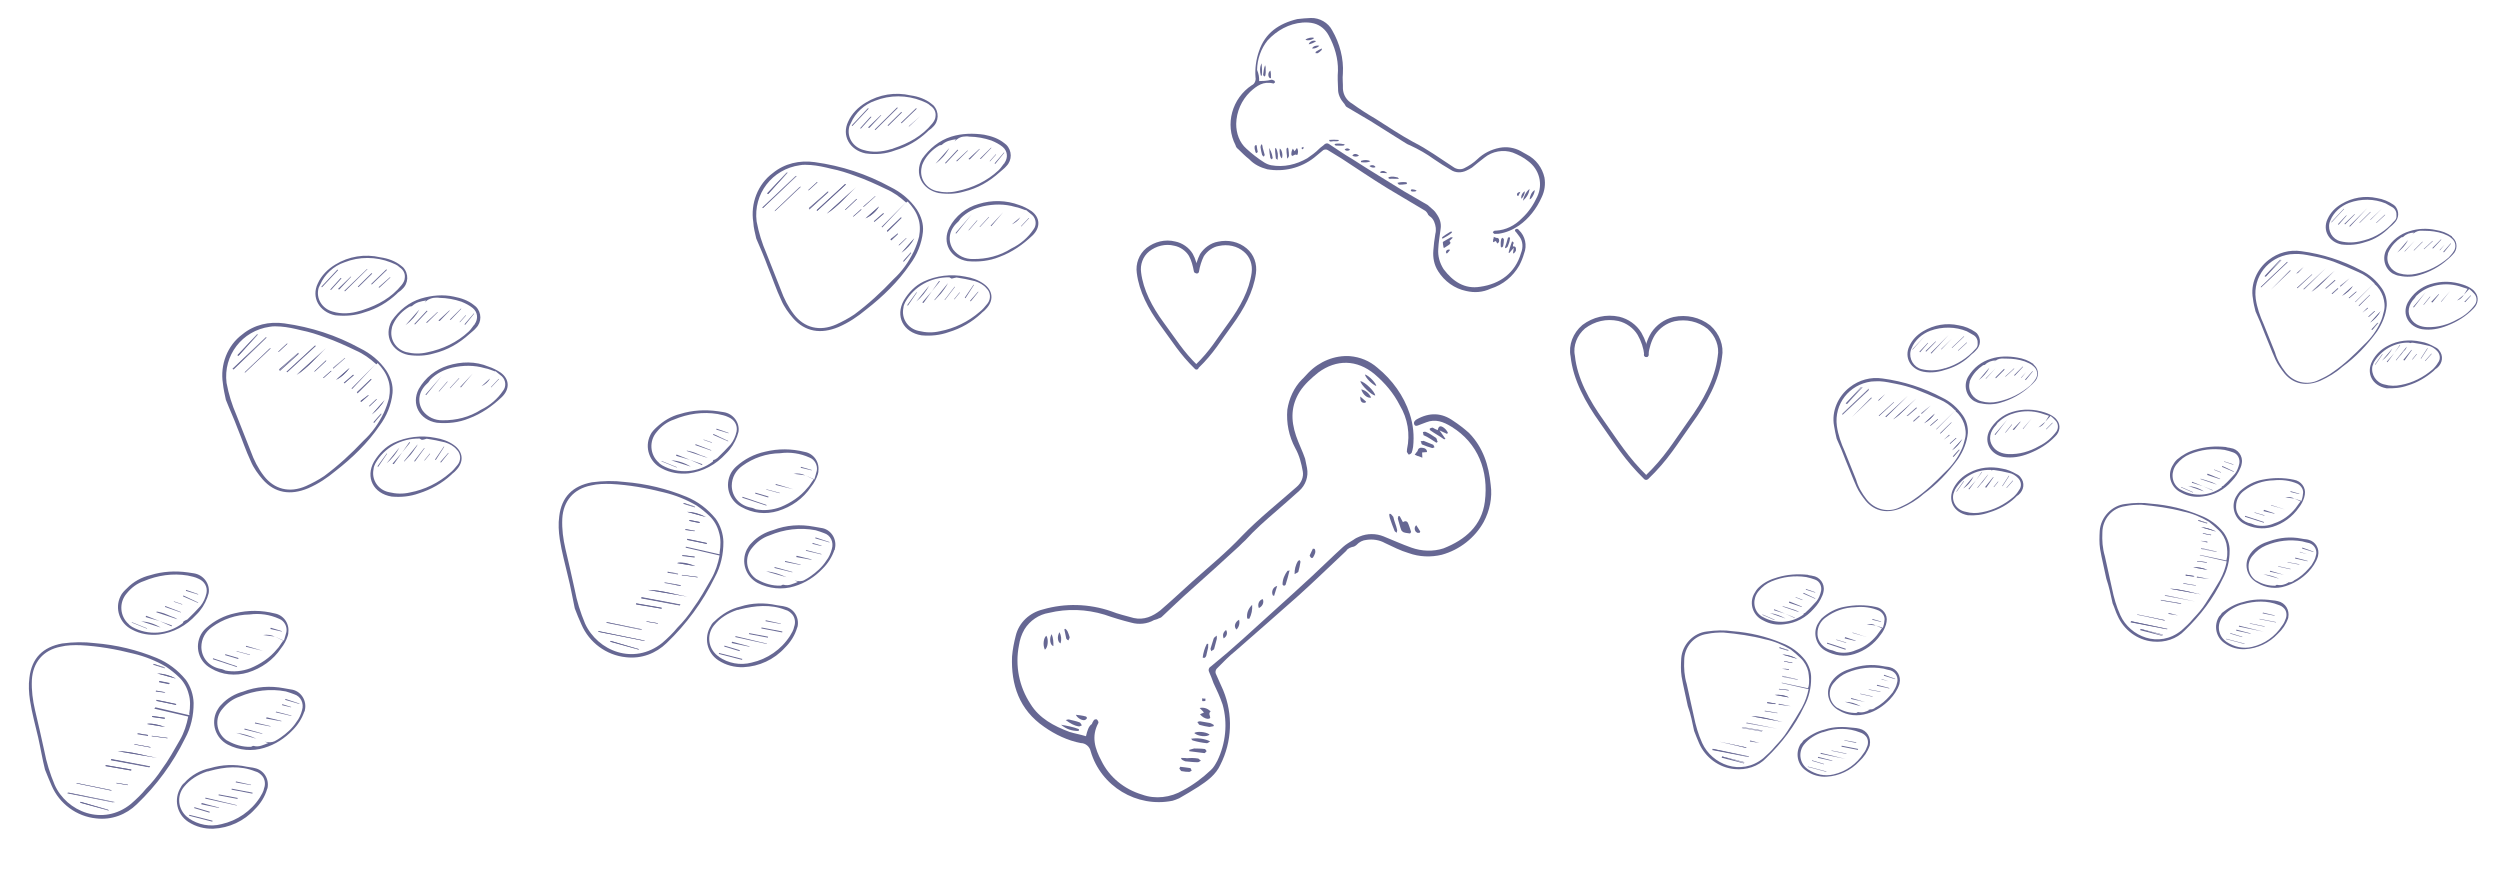 <svg xmlns="http://www.w3.org/2000/svg" xml:space="preserve" viewBox="0 0 574.5 200.8">
  <path fill="#666793" d="M10.344 176.868c.477 1.159.969 2.458 1.524 3.679 1.787 4.149 5.721 7.078 10.247 7.526 3.527.411 6.877-.865 9.327-3.256 4.524-4.315 8.318-9.477 11.069-15.099 1.374-2.491 1.999-5.329 1.985-8.172-.052-1.843-.68-3.768-1.765-5.289-1.876-2.291-4.115-3.976-6.717-5.053-4.534-1.87-9.275-3.007-14.223-3.411-2.45-.311-4.934-.264-7.528.08-4.393.817-6.97 3.363-7.496 7.827-.245 1.732-.13 3.498.125 5.248.451 2.939 1.246 5.77 1.901 8.617.533 2.361.939 4.878 1.55 7.303m33.168-12.516-7.798-1.811-.252.311 7.798 1.811c-.37 1.888-.959 3.727-1.922 5.392-1.325 2.272-2.573 4.608-4.132 6.691-1.04 1.602-2.299 3.157-3.65 4.507-1.007 1.243-2.169 2.361-3.472 3.493-6.419 5.225-14.816 1.771-17.528-4.415-1.047-2.521-1.89-5.134-2.39-7.854-.684-3.128-1.354-6.115-2.116-9.305-.518-2.221-.832-4.534-.724-6.892.212-4.075 2.618-6.887 6.589-7.66 1.455-.366 3.157-.403 4.656-.347 4.075.212 8.131.923 12.077 1.93 2.698.641 5.222 1.655 7.572 3.044 1.073.74 2.006 1.496 2.875 2.328 1.103 1.022 1.891 2.432 2.257 3.887.429 1.377.388 3.017.129 4.608.078.063.092.204.03.281m13.474-9.806c3.098-.966 5.811-2.886 7.592-5.562.692-.855 1.229-1.836 1.548-2.864.048-.218.159-.514.13-.796.278-2.091-1.132-4.005-3.16-4.36-2.994-.752-6.055-.786-9.105-.038-2.502.547-4.727 1.705-6.611 3.397-.518.481-.833.87-1.196 1.477-1.485 2.787-.552 6.244 2.312 7.791 2.505 1.514 5.596 1.829 8.49.956m6.171-8.256 1.947.933c-.566.699-.914 1.447-1.496 2.006-1.573 1.943-3.768 3.382-6.085 4.337-1.847.692-3.816.899-5.704.528-.296-.111-.748-.348-1.107-.381-2.683-.5-4.389-2.525-4.437-5.008.011-1.921.911-3.509 2.432-4.593 2.51-1.828 5.53-2.856 8.654-2.9 2.313-.314 4.623.012 6.788.993 1.184.444 1.895 1.792 1.669 3.024-.144.655-.367 1.247-.574 1.98l-2.087-.918m-2.432 25.567c2.55-.766 4.745-2.205 6.474-4.022 1.225-1.195 2.203-2.72 2.743-4.341.141-.015.063-.078.111-.296.496-2.043-.725-4.19-2.768-4.686-.655-.144-1.373-.211-2.028-.356-3.12-.596-6.37-.397-9.375.772-1.799.473-3.679 1.524-4.953 2.938-.518.481-.818 1.01-1.118 1.54-1.407 2.85-.271 6.214 2.516 7.699 2.631 1.359 5.644 1.611 8.398.753m.133-1.436.748.348c-1.096.4-2.099 1.003-3.346.636-.218-.048-.47.263-.688.215-1.843.052-3.605-.474-5.115-1.311-.296-.111-.529-.3-.685-.426-2.176-1.762-2.438-4.934-.661-6.969 1.07-1.321 2.388-2.313 3.968-2.834 3.335-1.417 7.055-1.879 10.611-1.186.733.207 1.325.43 1.917.652 1.543.478 2.283 2.106 1.806 3.65-.256.951-.652 1.917-1.281 2.694-.914 1.447-2.28 2.657-3.739 3.664-.329.248-.8.511-1.27.773-.611.277-1.455.366-2.265.096m-26.276-38.263c-2.08.503-3.898 1.476-5.437 3.06-.518.481-1.162 1.118-1.447 1.787-1.407 2.85-.193 6.277 2.656 7.684 1.884 1.011 4.053 1.352 6.162 1.13 3.298-.418 6.259-2.009 8.554-4.525 1.162-1.118 2.014-2.487 2.569-3.967.111-.296.207-.733.318-1.029.341-2.169-1.224-4.208-3.393-4.549-.437-.096-.936-.115-1.373-.211-2.887-.408-5.855-.238-8.609.62m7.589 10.649c-.063.078-.111.296-.174.374-3.42 2.635-8.013 2.904-11.64.868-.311-.252-.529-.3-.777-.629-2.035-1.777-2.298-4.949-.458-7.062 1.07-1.321 2.388-2.313 3.968-2.834 3.131-1.325 6.633-1.835 10.034-1.268.873.193 1.669.322 2.494.733 1.34.57 2.113 1.84 1.839 3.291-.241 1.092-.7 2.135-1.392 2.99-.959 1.025-1.98 2.128-3.017 3.09-.344.107-.611.277-.877.448m6.172 33.693c-2.298.455-4.445 1.676-5.971 3.4-.329.248-.644.636-.818 1.01-1.703 2.739-.911 6.21 1.686 7.928 1.758 1.166 3.801 1.662 5.785 1.596 3.609-.166 7.07-1.738 9.553-4.488 1.288-1.273 2.266-2.798 2.791-4.559.063-.078.048-.218.111-.296.419-2.106-.865-4.175-2.971-4.594-.514-.159-1.155-.163-1.81-.307-2.839-.626-5.666-.471-8.357.31m-.144.655c3.457-.932 6.973-1.302 10.463.109.655.144 1.199.585 1.602 1.04.651.785.77 1.91.436 2.798-.13.796-.618 1.558-.981 2.165-2.018 3.127-5.201 5.31-8.813 6.117-2.628.703-5.389.14-7.535-1.341-.015-.141-.155-.126-.311-.252-2.176-1.762-2.501-4.856-.802-6.955 1.385-1.71 3.187-2.823 5.315-3.545.281-.03.422-.044.626-.137"/>
  <path fill="#666793" d="m15.732 182.132 10.607 2.156-.063.078-10.529-2.093-.015-.141m11.301-9.507c3.061.034 6.007 1.004 9.049 1.537l-9.049-1.537zm7.35 3.636-8.846-1.63.048-.218 8.923 1.693-.126.155m-16.748 3.68 8.065 1.641-.063.078-8.065-1.641.063-.078m.88 4.316 6.532 1.944-.063.078-6.517-1.803.048-.218m11.615-7.193-5.866-1.019.048-.218 5.866 1.019-.048.218m10.293-21.132-4.319-1.181c1.499.056 2.965.471 4.319 1.181m-2.456 11.136-4.197-.696c.688-.215 2.498.093 4.197.696m2.451-5.092-4.43-.885.048-.218 4.508.948-.126.155m-5.868 9.789-3.697-.678.063-.078 3.697.678-.063.078m3.901-2.116-3.605-.474.063-.078 3.605.474-.063.078m-3.452-5.112 2.887.408-.048.218-2.887-.408.048-.218m.305-11.977 2.587.937-.063.078-2.572-.796.048-.218m-5.96 27.858-2.606-.437.063-.078 2.606.437-.063.078m9.619-23.479-.048.218-2.324-.467.048-.218 2.324.467zm-7.315 11.576 2.387.389-.048.218-2.387-.389.048-.218m4.228-9.83 2.106.419-.063.078-2.091-.278.048-.218"/>
  <path fill="#666793" d="m15.465 182.302 10.529 2.093.063-.078-10.467-2.171-.126.155zm20.617-8.139c-3.042-.533-5.988-1.504-9.049-1.537l9.049 1.537m-1.636 2.021-8.923-1.693-.048.218 8.846 1.63.126-.155zm-16.811 3.758-.063.078 7.924 1.656.063-.078-7.924-1.656m.88 4.316-.048.218 6.362 1.678.063-.078-6.377-1.818m11.664-7.412-5.866-1.019-.048.218 5.866 1.019.048-.218zm10.244-20.914c-1.355-.711-2.82-1.126-4.319-1.181l4.319 1.181m-2.456 11.136c-1.776-.666-3.509-.911-4.197-.696l4.197.696m2.451-5.092.048-.218-4.508-.948-.048.218 4.508.948m-5.868 9.789.063-.078-3.697-.678-.063.078 3.697.678m3.901-2.116.063-.078-3.605-.474-.063.078 3.605.474m-3.452-5.112-.048.218 2.887.408.048-.218-2.887-.408m.305-11.977-.063.078 2.572.796.063-.078-2.572-.796m-5.96 27.858.063-.078-2.606-.437-.063.078 2.606.437m7.232-23.868-.048.218 2.324.467.048-.218-2.324-.467m-4.928 11.965-.063.078 2.387.389.063-.078-2.387-.389m4.102-9.674 2.091.278.063-.078-2.091-.278-.063.078zm18.758-5.527-.092-.204-5.455-1.844-.048.218 5.596 1.829m6.082-3.697-4.038-1.211-.048.218 4.086.993m-6.185.01-.063.078 3.072.815.063-.078-3.072-.815m-2.628.703-.048.218 3.009.892.048-.218-3.009-.892m10.453-6.076-.111.296 2.62.578.063-.078-2.572-.796m.925 2.036c-.748-.348-1.762-.526-2.668-.359l2.668.359m-8.908 22.124 4.693 1.355c-1.495-.696-3.038-1.174-4.693-1.355m5.996.223.063-.078-4.101-1.133-.048.218 4.086.993m-1.624-2.602-.048.218 3.557.693.063-.078-3.571-.833m2.647-1.202-.111.296 3.479.63.063-.078-3.431-.848m2.21-1.299-.126.155 3.571.833.063-.078-3.509-.911m2.11-2.924-.048.218 3.227.941.063-.078-3.242-1.081m1.269 1.929.063-.078-2.058-.637-.048.218 2.043.496m-26.086-20.224c-.389-.315-.981-.537-1.495-.696-.592-.222-1.121-.522-1.636-.681-.514-.159-1.029-.318-1.606-.4l-.126.155 4.863 1.622m-3.853 1.898c-1.369-.851-2.913-1.329-4.489-1.448l4.489 1.448m5.198-7.372-.048.218 3.427 1.488.063-.078-3.442-1.629m-4.153 2.427-.048.218 3.616 1.255.063-.078-3.631-1.396m-7.706 3.796 3.49 1.411.063-.078-3.49-1.411-.063.078zm6.436-.321-3.116-1.237-.111.296 3.227.941zm6.071-7.179-.048.218 2.791.844.063-.078-2.805-.985m-6.071 7.179 2.757 1.203.048-.218-2.805-.985m5.145-3.811.063-.078-1.917-.652-.063.078 1.917.652m12.532 46.178.063-.078-7.221-1.73-.048.218 7.206 1.589m-5.582 3.715.048-.218-5.333-1.359-.048.218 5.333 1.359m9.206-6.442.048-.218-4.789-.919-.048.218 4.789.919m-3.427 1.213.048-.218-4.352-.822-.048.218 4.352.822m-8.22.935-.111.296 4.071.852.063-.078-4.023-1.07m-1.725 1.177 3.523 1.052.048-.218-3.523-1.052-.048.218zm9.594-6.128-.048.218 3.479.63.063-.078-3.494-.77m-2.322-87.707c-.274-1.251-.547-2.502-.68-3.768-.662-4.268 1.004-8.709 4.502-11.28 2.684-2.202 6.156-2.993 9.62-2.504 6.133.849 11.947 2.726 17.38 5.71 2.398 1.17 4.574 2.932 6.091 5.19 1.021 1.599 1.558 3.32 1.391 5.115-.282 2.731-1.359 5.333-2.981 7.494-2.71 3.982-6.26 7.412-10.073 10.373-1.962 1.628-3.953 2.975-6.333 4.007-4.086 1.709-7.706 1.094-10.452-2.03-1.055-1.24-2.046-2.558-2.709-4.124-1.188-2.506-2.031-5.119-3.078-7.64-.799-2.191-1.802-4.29-2.679-6.544m34.47-8.244-5.438 5.762-.155-.126 5.593-5.636c-1.414-1.273-2.875-2.328-4.589-3.073-2.32-1.107-4.563-2.151-7.072-3.025-1.776-.666-3.616-1.255-5.503-1.626-1.606-.4-3.135-.737-4.711-.856-.859-.052-1.717-.104-2.483.048-6.377.884-10.753 6.605-9.947 12.919.484 2.58 1.235 4.989 2.268 7.369 1.077 2.802 2.216 5.526 3.293 8.328.707 1.988 1.695 3.946 3.012 5.656 2.387 3.091 5.895 4.002 9.7 2.322 1.425-.647 2.772-1.358 4.168-2.287 3.231-2.402 6.215-5.133 9.028-8.13 2.01-1.847 3.491-3.993 4.661-6.391.522-1.121.903-2.228 1.207-3.397.274-1.451.252-3.013-.24-4.312-.429-1.377-1.343-2.632-2.383-3.731-.252.311-.252.311-.407.185m16.537.395c3.098-.966 6.362-1.024 9.338.227 1.029.318 2.01.855 2.85 1.407 2.006 1.496 2.102 3.761.232 5.592-2.199 2.08-4.646 3.83-7.588 4.921-2.317.955-4.849 1.221-7.362.987-3.979-.648-5.925-4.283-4.155-7.74 1.499-2.646 3.931-4.537 6.685-5.395m9.697 2.962 1.181-1.617c-.811-.27-1.558-.618-2.354-.748-2.494-.733-4.978-.685-7.48-.138-1.939.488-3.631 1.306-5.045 2.734-.252.311-.426.685-.755.933-2.01 1.847-2.321 4.297-.974 6.288 1.069 1.381 2.72 2.203 4.563 2.151 3.061.034 6.111-.713 8.776-2.415 2.099-1.003 3.857-2.538 5.086-4.374.755-.933.67-2.417-.277-3.313l-1.477-1.196-1.244 1.695M96.727 68.604c2.55-.766 5.16-.969 7.562-.439 1.669.322 3.29.863 4.611 1.933l.466.378c1.351 1.351 1.369 3.553.018 4.904-.441.544-.974.884-1.492 1.365-2.402 2.172-5.082 3.734-8.273 4.496-1.862.551-3.846.617-5.796.325-3.853-.804-5.658-4.453-3.811-7.847 1.733-2.457 3.961-4.256 6.715-5.114m.884.974.3-.529c-1.188.196-2.236.377-3.209 1.262-.126.155-.563.059-.688.215-1.473.866-2.824 2.217-3.583 3.789-.174.374-.348.748-.381 1.107-.593 2.48.862 4.815 3.278 5.486 1.606.4 3.246.441 4.841.06 3.55-.729 6.87-2.286 9.524-4.769.518-.481.818-1.01 1.259-1.554.141-.015.063-.078.126-.155.866-1.229.704-2.776-.462-3.72-.699-.566-1.602-1.04-2.568-1.436-1.621-.541-3.29-.863-5.07-.889-.437-.096-.999-.037-1.421.007-.626.137-1.518.444-1.943 1.129m-1.369 43.799c-1.988.707-4.097.928-6.251.728-4.197-.696-6.08-4.409-4.044-8.036 1.151-1.899 2.628-3.405 4.524-4.315 2.913-1.373 6.351-1.805 9.549-1.146 1.591.259 2.994.752 4.223 1.618 2.224 1.544 2.475 3.935.48 5.922-.315.389-.785.651-1.036.962-2.073 1.924-4.69 3.408-7.444 4.266m.698-12.303c-.078-.063-.296-.111-.529-.3-4.201-.056-8.102 2.06-10.138 5.687-.174.374-.411.825-.43 1.325-.53 2.402 1.002 4.801 3.545 5.315 1.606.4 3.246.441 4.841.06 3.346-.636 6.525-2.179 9.131-4.444.659-.496 1.225-1.195 1.792-1.895.818-1.01.796-2.572-.229-3.531-.651-.785-1.632-1.322-2.661-1.64-1.388-.352-2.839-.626-4.212-.837-.548.2-.829.229-1.11.259M83.902 71.729c-2.191.799-4.519.973-6.892.724-3.634-.756-5.551-4.109-3.97-7.333.807-1.791 2.284-3.297 4.024-4.333 3.072-1.887 6.777-2.49 10.349-1.656 1.732.245 3.431.848 4.752 1.918l.466.378c1.365 1.492 1.243 3.709-.186 4.997-.378.466-.925.666-1.303 1.132-2.073 1.924-4.549 3.393-7.24 4.174m-.481-.518c3.505-1.151 6.529-2.819 8.858-5.695.378-.466.74-1.073.744-1.714.115-.936-.333-1.814-1.173-2.365-.559-.581-1.369-.851-2.039-1.137-3.412-1.348-7.254-1.371-10.667-.016-2.473.829-4.545 2.753-5.575 5.136-.111.296-.3.529-.348.748-.67 2.417.784 4.752 3.201 5.423 2.058.637 4.245.478 6.311-.166.344-.107.485-.122.688-.215"/>
  <path fill="#666793" d="m53.651 84.934 7.618-7.342-.078-.063-7.633 7.201.092.204m14.564 1.242c2.524-1.687 4.475-4.096 6.752-6.113l-6.752 6.113zm4.194-6.769-6.548 6.021.078.063 6.548-6.021-.078-.063m-16.06 6.167 5.889-5.525-.078-.063-5.889 5.525.078.063m-1.539-3.82 4.464-4.877-.078-.063-4.542 4.815.155.126m13.654-.653L64.099 84.902l.155.126 4.349-3.941-.141.015m19.911 10.848-2.924 3.294c1.114-.899 2.199-2.08 2.924-3.294m-8.03-7.404-3.124 2.746c1.144-.618 2.258-1.517 3.124-2.746m4.889 2.543-3.235 3.042.155.126 3.221-3.182-.141.015m-10.329-4.247-2.654 2.483.078.063 2.654-2.483-.078-.063m4.345-.599L76.516 84.664l.078.063 2.732-2.42-.078-.063m-.097 5.84 2.151-1.861-.078-.063-2.151 1.861.078.063m6.787 9.099 1.699-2.098-.078-.063-1.714 1.958.092.204M65.962 78.947l-2.01 1.847.078.063 2.01-1.847-.078-.063m20.617 12.835-.078-.063-1.681 1.599.078.063 1.681-1.599zm-12.246-4.899 1.821-1.613-.078-.063-1.821 1.613.078.063m8.745 5.409 1.695-1.458-.078-.063-1.71 1.317.092.204"/>
  <path fill="#666793" d="M53.417 84.745 61.113 77.466l.078.063-7.618 7.342-.155-.126zm21.471-4.745c-2.199 2.08-4.15 4.489-6.752 6.113l6.752-6.113m-2.324-.467-6.548 6.021-.155-.126 6.548-6.021.155.126zm-16.216 6.041-.204.092 5.812-5.588.078.063-5.686 5.432m-1.539-3.82-.296-.111 4.542-4.815.078.063-4.324 4.863m13.887-.464-4.349 3.941-.155-.126 4.349-3.941.155.126zm19.677 10.659c-.789 1.292-1.747 2.317-2.924 3.294l2.924-3.294m-8.03-7.404c-.803 1.151-1.84 2.113-3.124 2.746l3.124-2.746m4.889 2.543.155.126-3.221 3.182-.155-.126 3.221-3.182m-10.329-4.247.078.063-2.654 2.483-.078-.063 2.654-2.483m4.345-.599-2.669 2.342-.078-.063 2.747-2.279m-.097 5.84-.155-.126 2.151-1.861.155.126-2.151 1.861m6.787 9.099-.078-.063 1.714-1.958.078.063-1.714 1.958M65.962 78.947l.078.063-2.01 1.847-.078-.063 2.01-1.847m18.937 14.434-.078-.063 1.681-1.599.078.063-1.681 1.599m-10.566-6.497-.078-.063 1.821-1.613.078.063-1.821 1.613m8.449 5.298 1.71-1.317.078.063-1.555 1.443-.233-.189zm18.729-5.808-3.587 4.43-.155-.126 3.743-4.304m7.125-.536-2.721 3.201-.155-.126 2.876-3.075m-5.19 3.389-.078-.063 2.106-2.283.078.063-2.106 2.283m-2.55.766-.078-.063 1.966-2.269.078.063-1.966 2.269m11.985-.975-.078-.063 1.792-1.895.078.063-1.792 1.895m-.285-2.032c-.348.748-1.133 1.399-1.947 1.769l1.947-1.769M93.177 74.736l3.176-3.604c-.774 1.432-1.858 2.613-3.176 3.604m4.908-3.36.155.126-2.876 3.075-.155-.126 2.876-3.075m.014 2.842-.155-.126 2.591-2.405.078.063-2.513 2.468m2.939-.451-.296-.111 2.528-2.328.078.063-2.31 2.376m2.532-.266-.218-.048 2.576-2.546.078.063-2.436 2.531m3.32 1.144-.155-.126 2.154-2.502.078.063-2.077 2.565m.122-2.217.078.063-1.399 1.569-.078-.063 1.399-1.569m-11.03 29.671c-.159.514-.615.918-.914 1.447-.378.466-.615.918-1.07 1.321-.378.466-.707.714-1.085 1.181l-.078-.063 3.147-3.886m-4.19.725c-.711 1.355-1.781 2.676-2.958 3.653l2.958-3.653m8.338 2.892-.155-.126 2.032-2.987.078.063-1.955 3.049m-4.797.362-.155-.126 2.314-3.016.078.063-2.236 3.079m-8.565 1.042 2.11-2.924.078.063-2.095 3.064-.092-.204zm5.641-3.153-1.921 2.69-.296-.111 2.217-2.579zm8.919 2.333-.155-.126 1.84-2.113.078.063-1.762 2.176m-8.919-2.333 1.67-2.38.155.126-1.825 2.254m6.355.256.078.063-1.259 1.554-.078-.063 1.259-1.554m-14.413-42.425.078.063-5.153 5.092-.155-.126 5.231-5.029m-6.81.147.155.126-3.709 3.945-.155-.126 3.709-3.945m11.229-.043.155.126-3.487 3.353-.155-.126 3.487-3.353m-3.394.854.155.126-3.158 3.105-.155-.126 3.158-3.105m-7.425 3.767-.296-.111 2.969-2.872.078.063-2.75 2.92m-2.062.003 2.421-2.672.155.126-2.421 2.672-.155-.126zm11.263-.402-.155-.126 2.669-2.342.015.141-2.528 2.328m44.932 73.701c.492 1.299.969 2.458 1.524 3.679 1.787 4.149 5.721 7.078 10.247 7.526 3.527.411 6.877-.865 9.327-3.256 4.524-4.315 8.318-9.477 11.069-15.099 1.374-2.491 1.999-5.329 1.985-8.172-.052-1.843-.68-3.768-1.765-5.289-1.876-2.291-4.115-3.976-6.717-5.053-4.534-1.87-9.275-3.007-14.223-3.411-2.45-.311-4.934-.264-7.528.08-4.393.817-6.97 3.363-7.496 7.827-.245 1.732-.13 3.498.125 5.248.451 2.939 1.246 5.77 1.901 8.617.596 2.284 1.002 4.801 1.55 7.303m33.246-12.453-7.72-1.748-.048.218 7.798 1.811c-.37 1.888-.959 3.727-1.922 5.392-1.325 2.272-2.573 4.608-4.132 6.691-1.04 1.602-2.299 3.157-3.65 4.507-1.007 1.243-2.169 2.361-3.472 3.493-6.559 5.24-14.879 1.848-17.746-4.463-1.047-2.521-1.89-5.134-2.39-7.854-.684-3.128-1.354-6.115-2.116-9.305-.518-2.221-.832-4.534-.724-6.892.212-4.075 2.618-6.887 6.589-7.66 1.455-.366 3.157-.403 4.656-.347 4.075.212 8.131.923 12.077 1.93 2.698.641 5.222 1.655 7.572 3.044 1.073.74 2.006 1.496 2.875 2.328 1.103 1.022 1.891 2.432 2.257 3.887.429 1.377.388 3.017.129 4.608.015.141.03.281-.033.359m13.459-9.947c3.098-.966 5.748-2.808 7.592-5.562.692-.855 1.229-1.836 1.548-2.864.048-.218.159-.514.13-.796.278-2.091-1.132-4.005-3.16-4.36-2.994-.752-6.055-.786-9.105-.038-2.502.547-4.727 1.705-6.611 3.397-.518.481-.833.87-1.196 1.477-1.485 2.787-.552 6.244 2.312 7.791 2.646 1.499 5.596 1.829 8.49.956m6.249-8.193 1.947.933c-.566.699-.914 1.447-1.496 2.006-1.573 1.943-3.768 3.382-6.085 4.337-1.847.692-3.816.899-5.704.528-.296-.111-.748-.348-1.107-.381-2.683-.5-4.389-2.525-4.437-5.008.011-1.921.911-3.509 2.432-4.593 2.51-1.828 5.53-2.856 8.654-2.9 2.313-.314 4.623.012 6.788.993 1.184.444 1.895 1.792 1.669 3.024-.144.655-.367 1.247-.574 1.98l-2.087-.918m-2.51 25.504c2.55-.766 4.745-2.205 6.474-4.022 1.225-1.195 2.203-2.72 2.743-4.341.141-.015.063-.078.111-.296.496-2.043-.725-4.19-2.768-4.686-.655-.144-1.373-.211-2.028-.356-3.12-.596-6.37-.397-9.375.772-1.799.473-3.679 1.524-4.953 2.938-.518.481-.818 1.01-1.118 1.54-1.407 2.85-.271 6.214 2.516 7.699 2.554 1.296 5.644 1.611 8.398.753m.071-1.358.748.348c-1.096.4-2.099 1.003-3.346.636-.218-.048-.47.263-.688.215-1.843.052-3.605-.474-5.115-1.311-.296-.111-.529-.3-.685-.426-2.176-1.762-2.438-4.934-.661-6.969 1.07-1.321 2.388-2.313 3.968-2.834 3.335-1.417 7.055-1.879 10.611-1.186.733.207 1.325.43 1.917.652 1.543.478 2.283 2.106 1.806 3.65-.256.951-.652 1.917-1.281 2.694-.914 1.447-2.28 2.657-3.739 3.664-.329.248-.8.511-1.27.773-.533.34-1.455.366-2.265.096m-26.276-38.263c-2.08.503-3.883 1.617-5.437 3.06-.518.481-1.162 1.118-1.447 1.787-1.407 2.85-.193 6.277 2.656 7.684 1.884 1.011 4.053 1.352 6.162 1.13 3.298-.418 6.259-2.009 8.554-4.525 1.162-1.118 2.014-2.487 2.569-3.967.111-.296.207-.733.318-1.029.341-2.169-1.224-4.208-3.393-4.549-.437-.096-.936-.115-1.373-.211-2.887-.408-5.855-.238-8.609.62m7.652 10.572c-.141.015-.111.296-.174.374-3.42 2.635-8.013 2.904-11.64.868-.311-.252-.529-.3-.777-.629-2.035-1.777-2.298-4.949-.458-7.062 1.07-1.321 2.388-2.313 3.968-2.834 3.131-1.325 6.633-1.835 10.034-1.268.873.193 1.669.322 2.494.733 1.34.57 2.113 1.84 1.839 3.291-.241 1.092-.7 2.135-1.392 2.99-.959 1.025-1.98 2.128-3.017 3.09-.329.248-.596.418-.877.448m6.172 33.693c-2.221.518-4.227 1.724-5.971 3.4-.329.248-.644.636-.818 1.01-1.703 2.739-.911 6.21 1.686 7.928 1.758 1.166 3.801 1.662 5.785 1.596 3.609-.166 7.07-1.738 9.553-4.488 1.288-1.273 2.266-2.798 2.791-4.559.063-.078.048-.218.111-.296.419-2.106-.865-4.175-2.971-4.594-.514-.159-1.155-.163-1.81-.307-2.839-.626-5.744-.534-8.357.31m-.144.655c3.535-.869 7.051-1.239 10.463.109.655.144 1.199.585 1.602 1.04.651.785.77 1.91.436 2.798-.13.796-.618 1.558-.981 2.165-2.018 3.127-5.201 5.31-8.813 6.117-2.628.703-5.389.14-7.535-1.341-.015-.141-.155-.126-.311-.252-2.176-1.762-2.501-4.856-.802-6.955 1.385-1.71 3.187-2.823 5.315-3.545.281-.03.422-.044.626-.137"/>
  <path fill="#666793" d="m137.613 145.076 10.607 2.156-.063.078-10.529-2.093-.015-.141m11.301-9.507c3.061.034 6.007 1.004 9.049 1.537l-9.049-1.537zm7.335 3.495-8.846-1.63.048-.218 8.923 1.693-.126.155m-16.797 3.898 8.065 1.641-.063.078-8.065-1.641.063-.078m.88 4.316 6.532 1.944-.063.078-6.517-1.803.048-.218m11.664-7.412-5.788-.956.048-.218 5.866 1.019-.126.155m10.23-21.054-4.319-1.181c1.421-.007 2.887.408 4.319 1.181m-2.441 11.277-4.197-.696c.688-.215 2.498.093 4.197.696m2.592-5.107-4.43-.885.048-.218 4.508.948-.126.155m-6.023 9.663-3.634-.756.063-.078 3.697.678-.126.155m3.916-1.976-3.605-.474.063-.078 3.605.474-.063.078m-3.452-5.112 2.809.345-.048.218-2.809-.345.048-.218m.305-11.977 2.587.937-.063.078-2.572-.796.048-.218m-5.974 27.717-2.606-.437.063-.078 2.606.437-.063.078m9.634-23.338-.048.218-2.324-.467.048-.218 2.324.467zm-7.33 11.435 2.402.53-.063.078-2.387-.389.048-.218m4.088-9.815 2.106.419-.063.078-2.091-.278.048-.218"/>
  <path fill="#666793" d="m137.41 145.169 10.529 2.093.063-.078-10.467-2.171-.126.155zm20.554-8.062c-3.042-.533-5.988-1.504-9.049-1.537l9.049 1.537m-1.651 1.88-8.923-1.693-.048.218 8.846 1.63.126-.155zm-16.859 3.976-.126.155 8.065 1.641.063-.078-8.002-1.719m.88 4.316-.126.155 6.517 1.803.063-.078-6.455-1.881m11.712-7.63-5.866-1.019-.048.218 5.866 1.019.048-.218zm10.181-20.836c-1.34-.57-2.82-1.126-4.319-1.181l4.319 1.181m-2.441 11.277c-1.714-.744-3.446-.989-4.197-.696l4.197.696m2.592-5.107.048-.218-4.508-.948-.048.218 4.508.948m-6.023 9.663.063-.078-3.697-.678-.063.078 3.697.678m3.916-1.976.063-.078-3.605-.474-.063.078 3.605.474m-3.452-5.112-.063.078 2.887.408.063-.078-2.887-.408m.305-11.977-.063.078 2.572.796.063-.078-2.572-.796m-5.974 27.717.063-.078-2.606-.437-.063.078 2.606.437m7.31-23.805-.048.218 2.324.467.048-.218-2.324-.467m-5.006 11.902-.063.078 2.387.389.063-.078-2.387-.389m3.962-9.659 2.232.263.063-.078-2.091-.278-.204.092zm18.758-5.527-.092-.204-5.455-1.844-.048.218 5.596 1.829m6.145-3.774-4.038-1.211-.048.218 4.086.993m-6.185.01-.063.078 3.072.815.063-.078-3.072-.815m-2.55.766-.048.218 3.009.892.048-.218-3.009-.892m10.468-5.935-.048.218 2.48.593.063-.078-2.494-.733m.988 1.958c-.748-.348-1.621-.541-2.668-.359l2.668.359m-8.986 22.061 4.693 1.355c-1.495-.696-3.116-1.237-4.693-1.355m5.996.223.063-.078-4.101-1.133-.048.218 4.086.993m-1.624-2.602-.048.218 3.557.693.063-.078-3.571-.833m2.647-1.202-.111.296 3.479.63.063-.078-3.431-.848m2.21-1.299-.126.155 3.571.833.063-.078-3.509-.911m2.11-2.924-.048.218 3.227.941.063-.078-3.242-1.081m1.347 1.991.063-.078-2.058-.637-.048.218 2.043.496m-26.086-20.224c-.529-.3-1.121-.522-1.558-.618-.592-.222-1.121-.522-1.636-.681-.514-.159-1.029-.318-1.606-.4l-.063.078 4.863 1.622m-3.916 1.976c-1.369-.851-2.99-1.392-4.489-1.448l4.489 1.448m5.183-7.513-.048.218 3.427 1.488.063-.078-3.442-1.629m-4.09 2.35-.048.218 3.616 1.255.063-.078-3.631-1.396m-7.832 3.952 3.49 1.411.063-.078-3.49-1.411-.063.078zm6.577-.336-3.116-1.237-.111.296 3.227.941zm6.071-7.179-.048.218 2.791.844.063-.078-2.805-.985m-6.071 7.179 2.757 1.203.048-.218-2.805-.985m4.99-3.937.063-.078-1.917-.652-.063.078 1.917.652m12.61 46.241.063-.078-7.221-1.73-.048.218 7.206 1.589m-5.66 3.652.048-.218-5.333-1.359-.048.218 5.333 1.359m9.221-6.302.048-.218-4.789-.919-.048.218 4.789.919m-3.287 1.199.048-.218-4.352-.822-.048.218 4.352.822m-8.22.935-.111.296 4.071.852.063-.078-4.023-1.07m-1.803 1.114 3.523 1.052.048-.218-3.523-1.052-.048.218zm9.531-6.05-.048.218 3.479.63.063-.078-3.494-.77m-2.181-87.722c-.274-1.251-.61-2.424-.68-3.768-.662-4.268 1.004-8.709 4.502-11.28 2.684-2.202 6.156-2.993 9.62-2.504 6.133.849 11.947 2.726 17.38 5.71 2.398 1.17 4.574 2.932 6.091 5.19 1.021 1.599 1.558 3.32 1.391 5.115-.282 2.731-1.359 5.333-2.981 7.494-2.71 3.982-6.26 7.412-10.073 10.373-1.962 1.628-3.953 2.975-6.333 4.007-4.086 1.709-7.706 1.094-10.452-2.03-1.055-1.24-2.046-2.558-2.709-4.124-1.188-2.506-2.031-5.119-3.078-7.64-.799-2.191-1.739-4.368-2.679-6.544m34.393-8.307-5.438 5.762-.155-.126 5.593-5.636c-1.414-1.273-2.875-2.328-4.589-3.073-2.32-1.107-4.563-2.151-7.072-3.025-1.776-.666-3.616-1.255-5.503-1.626-1.606-.4-3.135-.737-4.711-.856-.859-.052-1.717-.104-2.483.048-6.377.884-10.753 6.605-9.947 12.919.484 2.58 1.235 4.989 2.268 7.369 1.077 2.802 2.216 5.526 3.293 8.328.707 1.988 1.695 3.946 3.012 5.656 2.387 3.091 5.895 4.002 9.7 2.322 1.425-.647 2.772-1.358 4.168-2.287 3.231-2.402 6.215-5.133 9.028-8.13 2.01-1.847 3.491-3.993 4.661-6.391.522-1.121.903-2.228 1.207-3.397.274-1.451.252-3.013-.24-4.312-.429-1.377-1.343-2.632-2.383-3.731-.329.248-.329.248-.407.185m16.677.38c3.098-.966 6.377-.884 9.338.227 1.029.318 2.01.855 2.85 1.407 2.006 1.496 2.102 3.761.232 5.592-2.199 2.08-4.646 3.83-7.588 4.921-2.317.955-4.849 1.221-7.362.987-3.979-.648-5.925-4.283-4.155-7.74 1.359-2.631 3.854-4.6 6.685-5.395m9.634 3.04 1.181-1.617c-.811-.27-1.558-.618-2.354-.748-2.494-.733-4.978-.685-7.48-.138-1.939.488-3.631 1.306-5.045 2.734-.252.311-.426.685-.755.933-2.01 1.847-2.321 4.297-.974 6.288 1.069 1.381 2.72 2.203 4.563 2.151 3.061.034 6.111-.713 8.776-2.415 2.099-1.003 3.857-2.538 5.086-4.374.755-.933.67-2.417-.277-3.313l-1.477-1.196-1.244 1.695m-15.882-18.523c2.41-.751 5.034-.813 7.562-.439 1.669.322 3.29.863 4.611 1.933l.466.378c1.351 1.351 1.369 3.553.018 4.904-.441.544-.974.884-1.492 1.365-2.402 2.172-5.082 3.734-8.273 4.496-1.862.551-3.846.617-5.796.325-3.853-.804-5.658-4.453-3.811-7.847 1.67-2.38 3.961-4.256 6.715-5.114m.759 1.129.3-.529c-1.188.196-2.236.377-3.209 1.262-.126.155-.563.059-.688.215-1.473.866-2.824 2.217-3.583 3.789-.174.374-.348.748-.381 1.107-.593 2.48.862 4.815 3.278 5.486 1.606.4 3.246.441 4.841.06 3.55-.729 6.87-2.286 9.524-4.769.518-.481.818-1.01 1.259-1.554.141-.015.063-.078.126-.155.866-1.229.704-2.776-.462-3.72-.699-.566-1.602-1.04-2.568-1.436-1.621-.541-3.29-.863-5.07-.889-.437-.096-.999-.037-1.421.007-.563.059-1.377.429-1.943 1.129m-1.369 43.799c-1.988.707-4.097.928-6.251.728-4.197-.696-6.08-4.409-4.044-8.036 1.151-1.899 2.628-3.405 4.524-4.315 2.913-1.373 6.351-1.805 9.549-1.146 1.591.259 2.994.752 4.223 1.618 2.224 1.544 2.475 3.935.48 5.922-.315.389-.785.651-1.036.962-2.073 1.924-4.549 3.393-7.444 4.266m.698-12.303c-.078-.063-.296-.111-.529-.3-4.201-.056-8.102 2.06-10.138 5.687-.174.374-.411.825-.43 1.325-.53 2.402 1.002 4.801 3.545 5.315 1.606.4 3.246.441 4.841.06 3.346-.636 6.525-2.179 9.131-4.444.659-.496 1.225-1.195 1.792-1.895.818-1.01.796-2.572-.229-3.531-.651-.785-1.632-1.322-2.661-1.64-1.388-.352-2.839-.626-4.212-.837-.485.122-.766.152-1.11.259m-12.912-29.5c-2.254.877-4.582 1.05-6.892.724-3.634-.756-5.551-4.109-3.97-7.333.807-1.791 2.284-3.297 4.024-4.333 3.072-1.887 6.777-2.49 10.349-1.656 1.732.245 3.431.848 4.752 1.918l.466.378c1.365 1.492 1.243 3.709-.186 4.997-.378.466-.925.666-1.303 1.132-2.073 1.924-4.549 3.393-7.24 4.174m-.403-.455c3.365-1.136 6.466-2.742 8.858-5.695.378-.466.74-1.073.744-1.714.115-.936-.333-1.814-1.173-2.365-.559-.581-1.369-.851-2.039-1.137-3.412-1.348-7.254-1.371-10.667-.016-2.473.829-4.545 2.753-5.575 5.136-.111.296-.3.529-.348.748-.67 2.417.784 4.752 3.201 5.423 2.058.637 4.245.478 6.311-.166.281-.03.485-.122.688-.215"/>
  <path fill="#666793" d="m175.377 47.753 7.696-7.279-.078-.063-7.696 7.279.078.063m14.642 1.305c2.524-1.687 4.475-4.096 6.752-6.113l-6.752 6.113zm4.194-6.769-6.548 6.021.155.126 6.548-6.021-.155-.126m-16.06 6.167 5.889-5.525-.078-.063-5.889 5.525.078.063m-1.617-3.883 4.464-4.877-.078-.063-4.542 4.815.155.126m13.731-.59-4.364 3.8.155.126 4.349-3.941-.141.015m19.833 10.785-2.924 3.294c1.192-.836 2.214-1.939 2.924-3.294m-8.093-7.326-3.124 2.746c1.284-.633 2.399-1.532 3.124-2.746m5.029 2.529-3.235 3.042.155.126 3.221-3.182-.141.015m-10.189-4.262-2.654 2.483.078.063 2.654-2.483-.078-.063m4.268-.662-2.732 2.42.078.063 2.732-2.42-.078-.063m-.16 5.918 2.151-1.861-.078-.063-2.151 1.861.078.063m6.724 9.176 1.699-2.098-.078-.063-1.714 1.958.092.204m-19.913-18.313-2.01 1.847.078.063 2.01-1.847-.078-.063m20.554 12.913-1.821 1.613.078.063 1.744-1.676zm-12.183-4.976 1.821-1.613-.078-.063-1.821 1.613.078.063m8.667 5.346 1.555-1.443-.078-.063-1.569 1.303.092.204"/>
  <path fill="#666793" d="m175.158 47.705 7.696-7.279.078.063-7.618 7.342-.155-.126zm21.549-4.682c-2.199 2.08-4.087 4.411-6.752 6.113l6.752-6.113m-2.339-.607-6.548 6.021-.155-.126 6.548-6.021.155.126zm-16.216 6.041-.204.092 5.812-5.588.078.063-5.686 5.432m-1.617-3.883-.296-.111 4.542-4.815.078.063-4.324 4.863m13.824-.386-4.349 3.941-.155-.126 4.349-3.941.155.126zm19.74 10.581c-.789 1.292-1.81 2.394-2.924 3.294l2.924-3.294m-8.093-7.326c-.663 1.136-1.699 2.098-3.124 2.746l3.124-2.746m5.029 2.529.155.126-3.221 3.182-.155-.126 3.221-3.182m-10.189-4.262.078.063-2.654 2.483-.078-.063 2.654-2.483m4.282-.521-2.669 2.342-.078-.063 2.747-2.279m-.175 5.777-.155-.126 2.151-1.861.155.126-2.151 1.861m6.724 9.176-.078-.063 1.714-1.958.078.063-1.714 1.958m-19.913-18.313.078.063-2.01 1.847-.078-.063 2.01-1.847m18.874 14.512-.078-.063 1.681-1.599.078.063-1.681 1.599m-10.503-6.575-.078-.063 1.821-1.613.078.063-1.821 1.613m8.449 5.298 1.71-1.317.078.063-1.555 1.443-.233-.189zm18.729-5.808-3.587 4.43-.155-.126 3.743-4.304m7.203-.473-2.721 3.201-.155-.126 2.876-3.075m-5.33 3.404-.078-.063 2.106-2.283.078.063-2.106 2.283m-2.55.766-.078-.063 1.966-2.269.078.063-1.966 2.269m12.062-.912-.078-.063 1.792-1.895.078.063-1.792 1.895m-.222-2.11c-.489.762-1.148 1.258-1.962 1.628l1.962-1.628m-19.496-12.313 3.176-3.604c-.774 1.432-1.921 2.69-3.176 3.604m5.064-3.234.155.126-2.876 3.075-.155-.126 2.876-3.075m-.141 2.717-.155-.126 2.591-2.405.078.063-2.513 2.468m2.939-.451-.296-.111 2.528-2.328.078.063-2.31 2.376m2.546-.125-.218-.048 2.576-2.546.078.063-2.436 2.531m3.32 1.144-.155-.126 2.154-2.502.078.063-2.077 2.565m.122-2.217.078.063-1.399 1.569-.078-.063 1.399-1.569m-10.968 29.593c-.3.529-.537.981-.914 1.447-.378.466-.615.918-1.07 1.321-.378.466-.707.714-1.085 1.181l-.078-.063 3.147-3.886m-4.345.599c-.711 1.355-1.718 2.598-2.958 3.653l2.958-3.653m8.338 2.892-.155-.126 2.032-2.987.078.063-1.955 3.049m-4.719.425-.078-.063 2.314-3.016.078.063-2.314 3.016m-8.628 1.12 2.11-2.924.078.063-2.095 3.064-.092-.204zm5.641-3.153-1.921 2.69-.296-.111 2.217-2.579zm8.919 2.333-.155-.126 1.84-2.113.078.063-1.762 2.176m-8.919-2.333 1.67-2.38.155.126-1.825 2.254m6.355.256.078.063-1.259 1.554-.078-.063 1.259-1.554m-14.35-42.503.155.126-5.153 5.092-.155-.126 5.153-5.092m-6.732.21.218.048-3.772 4.023-.155-.126 3.709-3.945m11.089-.028.155.126-3.487 3.353-.155-.126 3.487-3.353m-3.394.854.155.126-3.158 3.105-.155-.126 3.158-3.105m-7.362 3.689-.296-.111 2.969-2.872.078.063-2.75 2.92m-2.124.081 2.421-2.672.218.048-2.421 2.672-.218-.048zm11.263-.402-.078-.063 2.669-2.342-2.591 2.405m180.41 138.878c.385.955.692 1.847 1.154 2.865 1.402 3.194 4.496 5.571 8.086 5.905 2.731.282 5.485-.577 7.34-2.549 3.55-3.43 6.556-7.301 8.707-11.865 1.074-1.961 1.618-4.223 1.6-6.425.056-1.499-.529-3.002-1.365-4.194-1.395-1.773-3.245-3.143-5.318-3.92-3.645-1.537-7.435-2.418-11.307-2.722-1.95-.293-3.934-.226-5.966.058-3.094.325-5.656 3.012-5.893 6.165-.071 1.358-.141 2.717.084 4.186.377 2.236.973 4.519 1.428 6.818.692 1.847 1.039 3.801 1.45 5.678m26.202-9.793-6.036-1.285-.063.078 6.192 1.411c-.274 1.451-.767 2.853-1.54 4.286-1.025 1.743-2.114 3.564-3.28 5.322-.851 1.369-1.873 2.472-2.895 3.575-.818 1.01-1.792 1.895-2.702 2.701-5.179 4.17-11.8 1.382-14.019-3.504-.925-2.036-1.491-4.038-1.931-6.196-.547-2.502-1.08-4.864-1.627-7.366-.551-1.862-.666-3.627-.577-5.485.034-3.061 2.251-5.64 5.268-6.028 1.251-.274 2.454-.329 3.735-.321 3.231.3 6.477.741 9.549 1.556 2.106.419 4.115 1.274 5.936 2.362.777.629 1.477 1.196 2.269 1.966.87.833 1.488 1.977 1.746 3.087.196 1.188.329 2.454.025 3.623-.078-.063-.063.078-.048.218m10.62-7.871c2.41-.751 4.527-2.253 6.071-4.477.566-.699.914-1.447 1.185-2.258l.144-.655c.322-1.669-.903-3.176-2.494-3.435-2.402-.53-4.885-.482-7.184-.027-1.954.348-3.772 1.321-5.263 2.686-.315.389-.566.699-.866 1.229-1.2 2.117-.404 4.948 1.713 6.148 2.039 1.137 4.426 1.526 6.695.789m4.927-6.561 1.417.633c-.441.544-.803 1.151-1.181 1.617-1.259 1.554-2.906 2.794-4.831 3.423-1.425.647-3.05.747-4.438.395l-.888-.333c-1.95-.293-3.549-1.973-3.475-3.972-.007-1.421.704-2.776 1.896-3.612 1.977-1.488 4.309-2.301 6.792-2.349 1.828-.192 3.701.038 5.415.782.903.474 1.506 1.477 1.251 2.428-.019.5-.178 1.014-.337 1.529l-1.621-.541m-1.994 20.26c2.002-.566 3.727-1.743 5.204-3.249.959-1.025 1.762-2.176 2.192-3.501-.015-.141.063-.078.048-.218.4-1.606-.558-3.283-2.165-3.683-.514-.159-.936-.115-1.591-.259-2.543-.515-5.074-.249-7.406.565-1.518.444-2.865 1.154-3.95 2.335-.315.389-.629.777-.803 1.151-1.185 2.258-.264 4.934 1.994 6.118 1.976 1.214 4.271 1.4 6.477.741m.022-1.14.592.222c-.8.511-1.769.755-2.643.562-.218-.048-.329.248-.548.2-1.421.007-2.809-.345-4.023-1.07-.296-.111-.374-.174-.529-.3-1.71-1.385-1.976-3.916-.514-5.563.818-1.01 1.869-1.832 3.028-2.309 2.724-1.14 5.537-1.435 8.361-.95.514.159 1.17.304 1.606.4 1.325.43 1.895 1.792 1.513 2.898-.13.796-.618 1.558-.981 2.165-.881 1.088-1.84 2.113-2.969 2.872-.267.17-.596.418-1.003.603-.518.481-1.221.555-1.891.27m-20.592-30.186c-1.658.459-3.146 1.184-4.309 2.301-.518.481-.818 1.01-1.118 1.54-1.185 2.258-.186 4.997 2.057 6.041 1.51.837 3.179 1.159 4.93.904 2.672-.281 4.96-1.517 6.737-3.552.833-.87 1.51-1.865 2.018-3.127.111-.296.222-.592.256-.951.322-1.669-.917-3.316-2.572-3.498-.296-.111-.718-.067-1.092-.241-2.372-.248-4.7-.075-6.906.584m5.995 8.329c-.063.078-.048.218-.048.218-2.776 1.998-6.307 2.227-9.249.617-.296-.111-.529-.3-.685-.426-1.71-1.385-1.757-3.868-.436-5.5.881-1.088 1.869-1.832 3.028-2.309 2.521-1.047 5.256-1.406 8.002-.983.655.144 1.388.352 1.98.574 1.107.381 1.584 1.54 1.406 2.554-.193.873-.526 1.762-1.029 2.383-.833.87-1.525 1.725-2.373 2.454-.189.233-.392.326-.596.418m4.793 26.657c-1.736.396-3.413 1.354-4.856 2.501-.252.311-.3.529-.629.777-1.34 2.132-.763 4.915 1.368 6.255 1.306.929 2.99 1.392 4.615 1.292 2.828-.155 5.537-1.435 7.518-3.563 1.036-.962 1.84-2.113 2.332-3.516 0 0 .063-.078.048-.218.322-1.669-.636-3.346-2.383-3.731-.437-.096-.873-.193-1.373-.211-2.232-.263-4.512-.308-6.64.413m-.019.5c2.676-.921 5.596-.873 8.12.142.514.159.966.396 1.369.851.481.518.647 1.425.377 2.236-.222.592-.444 1.184-.885 1.728-1.592 2.443-4.039 4.193-6.885 4.847-2.08.503-4.123.007-5.881-1.159l-.311-.252c-1.71-1.385-1.898-3.853-.577-5.485 1.07-1.321 2.606-2.265 4.186-2.786.141-.015.281-.03.485-.122"/>
  <path fill="#666793" d="m393.574 172.065 8.361 1.752-.063.078-8.346-1.611.048-.218m8.884-7.475c2.498.093 4.711.856 7.176 1.308l-7.176-1.308zm5.918 2.862-7.036-1.322.063-.078 6.973 1.4m-13.339 2.966 6.255 1.333.015.141-6.27-1.474m.714 3.409 5.115 1.311-.063.078-5.115-1.311.063-.078m9.139-5.724-4.634-.793.063-.078 4.634.793-.063.078m8.127-16.709-3.446-.989c1.218.085 2.324.467 3.446.989m-1.911 8.875-3.261-.582c1.062-.041 2.28.045 3.261.582m1.992-4.049-3.571-.833.063-.078 3.571.833-.063.078m-4.668 7.672-2.965-.471.063-.078 2.902.548m3.102-1.606-2.746-.422-.015-.141 2.761.563m-2.694-3.983 2.232.263-.063.078-2.232-.263.063-.078m.135-9.542 2.058.637-.063.078-2.058-.637.063-.078m-4.66 21.962-2.106-.419-.015-.141 2.121.559m7.59-18.431-.063.078-1.888-.37.063-.078 1.888.37zm-5.801 9.071 1.81.307.015.141-1.873-.23.048-.218m3.373-7.82 1.591.259.015.141-1.606-.4"/>
  <path fill="#666793" d="m393.463 172.361 8.346 1.611.063-.078-8.22-1.767-.189.233zm16.171-6.463c-2.324-.467-4.693-1.355-7.176-1.308l7.176 1.308m-1.259 1.554-7.036-1.322-.063.078 7.099 1.245zm-13.339 2.966 6.192 1.411.063-.078-6.255-1.333m.714 3.409-.111.296 5.115 1.311.063-.078-5.067-1.529m9.328-5.957-4.634-.793-.063.078 4.634.793.063-.078zm7.938-16.476c-.981-.537-2.165-.981-3.446-.989l3.446.989m-1.911 8.875c-.981-.537-2.135-.7-3.261-.582l3.261.582m1.992-4.049-3.494-.77-.063.078 3.557.693m-4.668 7.672.063-.078-2.824-.485-.063.078 2.824.485m3.102-1.606-2.824-.485.015.141 2.809.345m-2.694-3.983-.063.078 2.232.263.063-.078-2.232-.263m.135-9.542-.126.155 2.058.637.063-.078-1.995-.715m-4.66 21.962-2.184-.481.015.141 2.169.341m5.703-18.801-.063.078 1.888.37.063-.078-1.888-.37m-3.914 9.441.092.204 1.873.23-.015-.141-1.95-.293m3.388-7.679 1.591.259-.015-.141-1.577-.119zm14.613-4.38.048-.218-4.271-1.4-.048.218 4.271 1.4m4.812-2.923-3.164-1.018-.063.078 3.227.941m-4.904.018-.111.296 2.48.593.063-.078-2.432-.811m-2.002.566-.063.078 2.276.685.063-.078-2.276-.685m8.321-4.714-.126.155 2.043.496.063-.078-1.98-.574m.725 1.488c-.607-.363-1.325-.43-2.091-.278l2.091.278m-7.116 17.528 3.664 1.037c-1.136-.663-2.383-1.029-3.664-1.037m4.7.075-3.227-.941-.048.218 3.275.722m-1.129-1.943-.063.078 2.839.626.063-.078-2.839-.626m1.958-.988-.063.078 2.683.5.063-.078-2.683-.5m1.88-1.051-.048.218 2.839.626.063-.078-2.853-.767m1.607-2.302-.048.218 2.572.796.063-.078-2.587-.937m1.084 1.521-1.621-.541-.063.078 1.684.463M413.455 140.682c-.389-.315-.825-.411-1.199-.585-.437-.096-.811-.27-1.325-.43-.437-.096-.811-.27-1.247-.367l-.063.078 3.834 1.303m-3.117 1.465c-1.058-.6-2.32-1.107-3.616-1.255l3.616 1.255m4.143-5.91-.126.155 2.757 1.203.063-.078-2.694-1.281m-3.276 1.98-.111.296 2.946.97.063-.078-2.898-1.189m-6.218 3.071 2.757 1.203.063-.078-2.757-1.203-.063.078zm5.233-.266-2.524-1.015-.048.218 2.572.796zm4.735-5.688.092.204 2.058.637.063-.078-2.213-.763"/>
  <path fill="#666793" d="m410.22 141.022 2.165.981.063-.078-2.228-.903m3.939-3.116.063-.078-1.558-.618-.063.078 1.558.618m9.95 36.495-5.692-1.393-.048.218 5.74 1.174m-4.453 2.957.063-.078-4.241-1.118-.063.078 4.241 1.118m7.292-5.032.048-.218-3.775-.741-.048.218 3.775.741m-2.676.921.063-.078-3.416-.707-.063.078 3.416.707m-6.47.68-.048.218 3.275.722.063-.078-3.29-.863m-1.395.929 2.713.781.063-.078-2.791-.844.015.141zm7.462-4.766-.063.078 2.761.563-.015-.141-2.683-.5m-1.806-69.275c-.244-.97-.411-1.877-.592-2.924-.636-3.346.915-6.851 3.614-8.912 2.103-1.643 4.793-2.424 7.54-2.001 4.76.637 9.467 2.133 13.686 4.392 1.947.933 3.516 2.332 4.77 4.12.836 1.192 1.202 2.647 1.132 4.005-.2 2.154-1.055 4.164-2.222 5.922-2.299 3.157-4.923 5.921-8.029 8.167-1.429 1.288-3.169 2.324-5.001 3.156-3.131 1.325-6.096.854-8.205-1.626-.821-1.051-1.565-2.04-2.12-3.261-.925-2.036-1.632-4.023-2.479-5.996-.599-1.643-1.354-3.413-2.094-5.041m27.26-6.491-4.305 4.363-.078-.063 4.383-4.3c-1.118-1.162-2.269-1.966-3.608-2.536-1.869-.87-3.801-1.662-5.655-2.392-1.403-.492-2.868-.907-4.319-1.181-1.232-.226-2.402-.53-3.76-.6-.64-.004-1.421.007-1.984.066-5.048.673-8.558 5.165-7.885 10.214.285 2.032.991 4.02 1.824 5.852.862 2.114 1.739 4.368 2.601 6.481.459 1.658 1.325 3.131 2.394 4.512 1.813 2.369 5.026 3.169 7.657 1.826 1.221-.555 2.302-1.095 3.291-1.839 2.587-1.765 4.912-4 7.159-6.298 1.555-1.443 2.799-3.138 3.669-5.007.411-.825.666-1.776.859-2.65.304-1.17.108-2.358-.214-3.39-.4-1.096-1.003-2.099-1.935-2.854.126-.155-.015-.141-.092-.204m13.117.328c2.41-.751 5.048-.673 7.48.138.811.27 1.558.618 2.18 1.122.155.126.389.315.559.581.977 1.177.718 2.769-.382 3.808-1.666 1.739-3.735 3.023-5.989 3.9-1.91.77-3.864 1.117-5.815.824-3.042-.533-4.696-3.417-3.275-6.126 1.137-2.039 3.036-3.59 5.242-4.248m7.561 2.263.851-1.369c-.733-.207-1.325-.43-1.839-.589-1.98-.574-3.901-.585-5.84-.097-1.455.366-2.802 1.077-3.901 2.116-.267.17-.378.466-.566.699-1.477 1.506-1.847 3.394-.763 4.915.759 1.129 2.098 1.699 3.597 1.755 2.498.093 4.845-.58 6.992-1.801 1.692-.818 3.057-2.028 4.05-3.412.489-.762.448-1.825-.266-2.532-.326-.392-.714-.707-1.103-1.022l-1.21 1.336m-12.471-14.474c1.925-.629 3.986-.632 6.014-.277 1.373.211 2.557.656 3.708 1.459.015.141.17.267.248.329 1.103 1.022 1.077 2.802-.023 3.842-.315.389-.707.714-1.162 1.118-1.884 1.691-4.172 2.927-6.518 3.6-1.377.429-3.002.529-4.53.192-.5-.019-1.17-.304-1.621-.541-1.899-1.151-2.524-3.716-1.309-5.693 1.214-1.976 2.987-3.371 5.193-4.03m.729.848.378-.466c-.922.026-1.814.333-2.458.969-.126.155-.422.044-.548.2-1.129.759-2.088 1.784-2.736 3.06-.111.296-.3.529-.27.811-.511 1.902.758 3.831 2.66 4.342 1.247.367 2.528.374 3.779.101 2.783-.577 5.352-1.842 7.566-3.781.378-.466.833-.87 1.07-1.321l.063-.078c.615-.918.481-2.184-.451-2.939-.559-.581-1.369-.851-2.039-1.137-1.325-.43-2.698-.641-4.119-.634-.359-.033-.781.011-1.14-.022-.781.011-1.455.366-1.754.895m-1.142 34.461c-1.643.599-3.191.762-4.908.658-3.261-.582-4.774-3.48-3.226-6.344.837-1.51 1.999-2.628 3.55-3.43 2.288-1.236 4.96-1.517 7.58-.939 1.155.163 2.276.685 3.335 1.285.374.174.685.426.855.692 1.055 1.24.81 2.972-.43 4.027-.267.17-.596.418-.848.729-1.618 1.521-3.702 2.664-5.908 3.323m.479-9.649c-.015-.141-.155-.126-.296-.111-3.279-.082-6.366 1.665-8.054 4.544l-.333.888c-.511 1.902.758 3.831 2.786 4.186 1.247.367 2.528.374 3.779.101 2.72-.499 5.149-1.75 7.236-3.533.518-.481.959-1.025 1.259-1.554.692-.855.496-2.043-.218-2.75-.559-.581-1.321-1.07-2.117-1.2-1.17-.304-2.184-.481-3.338-.645-.218-.048-.359-.033-.703.074m-10.123-23.252c-1.784.614-3.598.947-5.485.577-2.902-.548-4.463-3.228-3.245-5.845.633-1.417 1.718-2.598 3.191-3.464 2.476-1.469 5.337-1.983 8.176-1.357 1.373.211 2.713.781 3.786 1.522l.389.315c.977 1.177.936 2.817-.226 3.934-.252.311-.644.636-.974.884-1.603 1.662-3.546 2.79-5.612 3.434m-.452-.237c2.691-.781 5.152-2.39 6.866-4.348.392-.326.629-.777.57-1.34.067-.718-.226-1.469-.91-1.895l-1.588-.9c-2.602-1.077-5.663-1.111-8.402-.112-1.847.692-3.542 2.15-4.272 4.004-.111.296-.174.374-.222.592-.448 1.825.68 3.768 2.505 4.216 1.606.4 3.309.363 4.967-.095.204-.092.344-.107.485-.122"/>
  <path fill="#666793" d="m423.407 95.341 6.015-5.68-.015-.141-6.078 5.758.078.063M435.036 96.394c1.991-1.347 3.502-3.212 5.323-4.825L435.036 96.394zm3.343-5.399-5.119 4.733.155.126 4.964-4.859m-12.788 4.828 4.586-4.393-.078-.063-4.509 4.455m-1.169-3.006 3.583-3.789-.078-.063-3.583 3.789.078.063m10.763-.42-3.439 3.134.078.063 3.439-3.134-.078-.063m15.755 8.511-2.358 2.594c.988-.744 1.744-1.676 2.358-2.594m-6.306-5.878-2.465 2.25c.94-.525 1.851-1.332 2.465-2.25m3.767 2.021-2.576 2.546.078.063 2.576-2.546-.078-.063m-8.038-3.421-2.214 1.939.078.063 2.136-2.002m3.298-.418-2.088 1.784.015.141 2.073-1.924m-.012 4.623 1.695-1.458-.078-.063-1.695 1.458.078.063m5.299 7.122 1.399-1.569-.078-.063-1.399 1.569.078.063m-15.735-14.415-1.555 1.443.015.141 1.54-1.584m16.354 10.155-.078-.063-1.429 1.288.078.063 1.429-1.288zm-9.785-3.806 1.288-1.273-.015-.141-1.429 1.288.155.126m6.909 4.18 1.24-1.055-.015-.141-1.225 1.195m-23.313-6.011 6.078-5.758.015.141-6.078 5.758-.015-.141z"/>
  <path fill="#666793" d="M440.359 91.568c-1.821 1.613-3.332 3.479-5.323 4.825l5.323-4.825m-1.98-.574-4.964 4.859-.078-.063 5.042-4.796zm-12.788 4.828 4.368-4.441.078.063-4.446 4.378m-1.169-3.006-.296-.111 3.583-3.789.078.063-3.365 3.838m10.763-.42-3.361 3.197-.078-.063 3.439-3.134zm15.755 8.511c-.6 1.058-1.433 1.928-2.358 2.594l2.358-2.594m-6.306-5.878c-.615.918-1.462 1.647-2.465 2.25l2.465-2.25m3.767 2.021-2.436 2.531-.078-.063 2.513-2.468m-8.038-3.421.155.126-2.151 1.861-.078-.063 2.073-1.924m3.298-.418-2.151 1.861-.015-.141 2.165-1.721m-.012 4.623-.078-.063 1.695-1.458.078.063-1.695 1.458m5.299 7.122-.218-.048 1.399-1.569.078.063-1.259 1.554m-15.735-14.415-1.477 1.506-.015-.141 1.492-1.365m14.925 11.443-.078-.063 1.429-1.288.078.063-1.429 1.288m-8.356-5.094 1.351-1.351.015.141-1.366 1.21m6.972 4.102 1.24-1.055.015.141-1.255.914zm14.52-4.583-2.754 3.56-.155-.126 2.91-3.434m5.655-.31-2.014 2.487-.078-.063 2.092-2.424m-4.124 2.709-.296-.111 1.729-1.817.078.063-1.51 1.865m-1.925.629-.078-.063 1.51-1.865.078.063-1.51 1.865m9.375-.772-.078-.063 1.477-1.506.015.141-1.414 1.428m-.255-1.751c-.363.607-.881 1.088-1.569 1.303l1.569-1.303M454.705 87.358l2.469-2.89c-.585 1.199-1.481 2.146-2.469 2.89m3.905-2.757-2.232 2.439-.078-.063 2.31-2.376m.033 2.343-.092-.204 1.995-1.987.092.204-1.995 1.987m2.236-.377-.078-.063 2.01-1.847.078.063-2.01 1.847m2.11-.222-.155-.126 1.995-1.987.078.063-1.918 2.05m2.524 1.015-.155-.126 1.714-1.958.078.063-1.636 2.021m.089-1.858-1.07 1.321-.078-.063 1.148-1.258m-8.698 23.453c-.174.374-.489.762-.74 1.073-.315.389-.489.762-.881 1.088l-.818 1.01-.078-.063 2.517-3.109m-3.361.495c-.522 1.121-1.34 2.132-2.406 2.813l2.406-2.813m6.64 2.288-.078-.063 1.529-2.365.078.063-1.529 2.365m-3.735.321-.296-.111 1.888-2.331.078.063-1.67 2.38m-6.877.865 1.67-2.38.078.063-1.67 2.38-.078-.063zm4.497-2.535-1.559 2.084-.155-.126 1.714-1.958zm7.08 1.744-.078-.063 1.462-1.647.078.063-1.462 1.647m-7.08-1.744 1.292-1.913.078.063-1.37 1.85m5.074.249.078.063-1.007 1.243-.078-.063 1.007-1.243m-11.357-33.645-3.961 4.256-.155-.126 4.116-4.13m-5.452.218-2.799 3.138-.078-.063 2.876-3.075m8.964.053.078.063-2.78 2.638-.078-.063 2.78-2.638m-2.783.577-2.373 2.454-.078-.063 2.451-2.391m-5.874 2.964-.155-.126 2.325-2.235.078.063-2.247 2.298m-1.562.022 1.918-2.05.078.063-1.84 2.113-.155-.126zm8.935-.228-.078-.063 2.01-1.847.078.063-2.01 1.847m35.467 58.058c.462 1.018.707 1.988 1.154 2.865 1.402 3.194 4.496 5.571 8.086 5.905 2.731.282 5.485-.577 7.34-2.549 3.55-3.43 6.556-7.301 8.707-11.865 1.074-1.961 1.618-4.223 1.6-6.425.056-1.499-.529-3.002-1.365-4.194-1.395-1.773-3.245-3.143-5.318-3.92-3.645-1.537-7.435-2.418-11.307-2.722-1.95-.293-3.934-.226-5.966.058-3.094.325-5.656 3.012-5.893 6.165-.071 1.358-.141 2.717.084 4.186.377 2.236.973 4.519 1.428 6.818.614 1.784 1.039 3.801 1.45 5.678m26.124-9.856-6.036-1.285-.063.078 6.192 1.411c-.274 1.451-.767 2.853-1.54 4.286-1.025 1.743-2.114 3.564-3.28 5.322-.851 1.369-1.873 2.472-2.895 3.575-.818 1.01-1.792 1.895-2.702 2.701-5.179 4.17-11.8 1.382-14.019-3.504-.925-2.036-1.491-4.038-1.931-6.196-.547-2.502-1.08-4.864-1.627-7.366-.551-1.862-.666-3.627-.577-5.485.034-3.061 2.251-5.64 5.268-6.028 1.251-.274 2.454-.329 3.735-.321 3.231.3 6.477.741 9.549 1.556 2.106.419 4.115 1.274 5.936 2.362.777.629 1.477 1.196 2.269 1.966.87.833 1.488 1.977 1.746 3.087.196 1.188.329 2.454.025 3.623.015.141.015.141-.048.218m10.635-7.73c2.41-.751 4.527-2.253 6.071-4.477.566-.699.914-1.447 1.185-2.258l.144-.655c.322-1.669-.903-3.176-2.494-3.435-2.402-.53-4.885-.482-7.184-.027-1.954.348-3.772 1.321-5.263 2.686-.315.389-.566.699-.866 1.229-1.2 2.117-.404 4.948 1.713 6.148 2.039 1.137 4.489 1.448 6.695.789m5.005-6.498 1.417.633c-.441.544-.803 1.151-1.181 1.617-1.259 1.554-2.906 2.794-4.831 3.423-1.425.647-3.05.747-4.438.395l-.888-.333c-1.95-.293-3.549-1.973-3.475-3.972-.007-1.421.704-2.776 1.896-3.612 1.977-1.488 4.309-2.301 6.792-2.349 1.828-.192 3.701.038 5.415.782.903.474 1.506 1.477 1.251 2.428-.019.5-.178 1.014-.337 1.529l-1.621-.541m-2.009 20.119c1.925-.629 3.664-1.665 5.204-3.249.959-1.025 1.762-2.176 2.192-3.501-.015-.141.063-.078.048-.218.4-1.606-.558-3.283-2.165-3.683-.514-.159-.936-.115-1.591-.259-2.543-.515-5.074-.249-7.406.565-1.518.444-2.865 1.154-3.95 2.335-.315.389-.629.777-.803 1.151-1.185 2.258-.264 4.934 1.994 6.118 1.976 1.214 4.349 1.463 6.477.741m.1-1.077.592.222c-.8.511-1.769.755-2.643.562-.218-.048-.329.248-.548.2-1.421.007-2.809-.345-4.023-1.07-.296-.111-.374-.174-.529-.3-1.71-1.385-1.976-3.916-.514-5.563.818-1.01 1.869-1.832 3.028-2.309 2.724-1.14 5.537-1.435 8.361-.95.514.159 1.17.304 1.606.4 1.325.43 1.895 1.792 1.513 2.898-.13.796-.618 1.558-.981 2.165-.881 1.088-1.84 2.113-2.969 2.872-.267.17-.596.418-1.003.603-.581.559-1.362.57-1.891.27m-20.748-30.312c-1.658.459-3.068 1.247-4.309 2.301-.518.481-.818 1.01-1.118 1.54-1.185 2.258-.186 4.997 2.057 6.041 1.51.837 3.179 1.159 4.93.904 2.672-.281 4.96-1.517 6.737-3.552.833-.87 1.51-1.865 2.018-3.127.111-.296.222-.592.256-.951.322-1.669-.917-3.316-2.572-3.498-.296-.111-.718-.067-1.092-.241-2.372-.248-4.7-.075-6.906.584m6.009 8.469s-.063.078-.048.218c-2.776 1.998-6.307 2.227-9.249.617-.296-.111-.529-.3-.685-.426-1.71-1.385-1.757-3.868-.436-5.5.881-1.088 1.869-1.832 3.028-2.309 2.521-1.047 5.256-1.406 8.002-.983.655.144 1.388.352 1.98.574 1.107.381 1.584 1.54 1.406 2.554-.193.873-.526 1.762-1.029 2.383-.833.87-1.525 1.725-2.373 2.454-.126.155-.252.311-.596.418m4.855 26.579c-1.736.396-3.35 1.276-4.856 2.501-.252.311-.3.529-.629.777-1.34 2.132-.763 4.915 1.368 6.255 1.306.929 2.99 1.392 4.615 1.292 2.828-.155 5.537-1.435 7.518-3.563 1.036-.962 1.84-2.113 2.332-3.516 0 0 .063-.078.048-.218.322-1.669-.636-3.346-2.383-3.731-.437-.096-.873-.193-1.373-.211-2.309-.326-4.575-.23-6.64.413m-.019.5c2.691-.781 5.596-.873 8.12.142.514.159.966.396 1.369.851.481.518.647 1.425.377 2.236-.222.592-.444 1.184-.885 1.728-1.592 2.443-4.039 4.193-6.885 4.847-2.08.503-4.123.007-5.881-1.159l-.311-.252c-1.71-1.385-1.898-3.853-.577-5.485 1.07-1.321 2.606-2.265 4.186-2.786.141-.015.204-.092.485-.122"/>
  <path fill="#666793" d="m489.75 142.759 8.361 1.752-.063.078-8.346-1.611.048-.218m8.884-7.475c2.498.093 4.711.856 7.176 1.308l-7.176-1.308zm5.855 2.94-7.036-1.322.063-.078 6.973 1.4m-13.339 2.966 6.395 1.319-.063.078-6.395-1.319.063-.078m.777 3.331 5.115 1.311-.063.078-5.115-1.311.063-.078m9.28-5.739-4.634-.793.063-.078 4.634.793-.063.078m8.064-16.632-3.446-.989c1.14.022 2.324.467 3.446.989m-1.989 8.812-3.261-.582c.985-.103 2.217.122 3.261.582m2.055-4.126-3.571-.833.063-.078 3.571.833-.063.078m-4.731 7.749-2.965-.471.063-.078 2.902.548m3.039-1.528-2.746-.422-.015-.141 2.761.563m-2.709-4.124 2.232.263-.063.078-2.232-.263.063-.078m.29-9.416 2.058.637-.063.078-2.058-.637.063-.078m-4.737 21.899-2.106-.419-.015-.141 2.121.559m7.653-18.508-.063.078-1.888-.37.063-.078 1.888.37zm-5.864 9.148 1.81.307.015.141-1.873-.23.048-.218m3.373-7.82 1.591.259.015.141-1.606-.4"/>
  <path fill="#666793" d="m489.561 142.992 8.346 1.611.063-.078-8.22-1.767-.189.233zm16.249-6.4c-2.324-.467-4.678-1.215-7.176-1.308l7.176 1.308m-1.322 1.632-6.91-1.478-.063.078 6.973 1.4zm-13.339 2.966 6.192 1.411.063-.078-6.255-1.333m.777 3.331-.111.296 5.115 1.311.063-.078-5.067-1.529m9.265-5.88-4.634-.793-.063.078 4.634.793.063-.078zm8.079-16.491c-1.121-.522-2.228-.903-3.446-.989l3.446.989m-1.989 8.812c-.966-.396-2.135-.7-3.261-.582l3.261.582m2.055-4.126-3.494-.77-.063.078 3.557.693m-4.731 7.749.063-.078-2.824-.485-.063.078 2.824.485m3.039-1.528-2.824-.485.015.141 2.809.345m-2.709-4.124-.063.078 2.232.263.063-.078-2.232-.263m.29-9.416-.126.155 2.058.637.063-.078-1.995-.715M500.487 141.417l-2.184-.481.015.141 2.169.341m5.766-18.879-.063.078 1.888.37.063-.078-1.888-.37m-3.977 9.519.092.204 1.873.23-.015-.141-1.95-.293m3.388-7.679 1.591.259-.015-.141-1.577-.119zm14.628-4.239-.092-.204-4.271-1.4-.048.218 4.412 1.385m4.797-3.064-3.164-1.018-.063.078 3.227.941m-4.826.081-.111.296 2.48.593.063-.078-2.432-.811m-2.143.581-.063.078 2.276.685.063-.078-2.276-.685m8.306-4.855-.126.155 2.043.496.063-.078-1.98-.574m.818 1.692c-.607-.363-1.325-.43-2.091-.278l2.091.278m-7.131 17.387 3.664 1.037c-1.121-.522-2.369-.889-3.664-1.037m4.778.138-3.227-.941-.048.218 3.275.722m-1.347-1.991-.063.078 2.839.626.063-.078-2.839-.626m2.176-.94-.063.078 2.683.5.063-.078-2.683-.5m1.74-1.036-.048.218 2.839.626.063-.078-2.853-.767m1.607-2.302-.048.218 2.572.796.063-.078-2.587-.937m1.084 1.521-1.621-.541-.063.078 1.684.463m-20.661-15.959c-.374-.174-.825-.411-1.199-.585-.437-.096-.811-.27-1.325-.43-.437-.096-.811-.27-1.247-.367l-.063.078 3.834 1.303m-3.039 1.528c-1.073-.74-2.32-1.107-3.616-1.255l3.616 1.255m4.22-5.847-.048.218 2.679 1.14.063-.078-2.694-1.281m-3.368 1.776-.111.296 2.946.97.063-.078-2.898-1.189m-6.141 3.134 2.757 1.203.063-.078-2.757-1.203-.063.078zm5.093-.251-2.524-1.015-.048.218 2.572.796zm4.875-5.703-.063.078 2.135.7.063-.078-2.135-.7m-4.875 5.703 2.165.981.063-.078-2.228-.903m4.079-3.131.063-.078-1.558-.618-.063.078 1.558.618m9.887 36.573-5.692-1.393-.048.218 5.74 1.174m-4.468 2.816.063-.078-4.241-1.118-.063.078 4.241 1.118m7.229-4.955.063-.078-3.775-.741-.063.078 3.775.741m-2.598.984.063-.078-3.416-.707-.063.078 3.416.707m-6.47.68-.048.218 3.275.722.063-.078-3.29-.863m-1.395.929 2.713.781.063-.078-2.791-.844.015.141zm7.525-4.844-.126.155 2.761.563.063-.078-2.698-.641m-1.729-69.212c-.244-.97-.488-1.939-.592-2.924-.636-3.346.915-6.851 3.614-8.912 2.103-1.643 4.793-2.424 7.54-2.001 4.76.637 9.467 2.133 13.686 4.392 1.947.933 3.516 2.332 4.77 4.12.836 1.192 1.202 2.647 1.132 4.005-.2 2.154-1.055 4.164-2.222 5.922-2.299 3.157-4.923 5.921-8.029 8.167-1.429 1.288-3.169 2.324-5.001 3.156-3.131 1.325-6.096.854-8.205-1.626-.821-1.051-1.565-2.04-2.12-3.261-.925-2.036-1.632-4.023-2.479-5.996-.599-1.643-1.354-3.413-2.094-5.041m27.26-6.491-4.305 4.363-.078-.063 4.383-4.3c-1.118-1.162-2.269-1.966-3.608-2.536-1.869-.87-3.801-1.662-5.655-2.392-1.403-.492-2.868-.907-4.319-1.181-1.232-.226-2.402-.53-3.76-.6-.64-.004-1.421.007-1.984.066-5.048.673-8.558 5.165-7.885 10.214.285 2.032.991 4.02 1.824 5.852.862 2.114 1.739 4.368 2.601 6.481.459 1.658 1.325 3.131 2.394 4.512 1.813 2.369 5.026 3.169 7.657 1.826 1.221-.555 2.302-1.095 3.291-1.839 2.587-1.765 4.912-4 7.159-6.298 1.555-1.443 2.799-3.138 3.669-5.007.411-.825.666-1.776.859-2.65.304-1.17.108-2.358-.214-3.39-.4-1.096-1.003-2.099-1.935-2.854-.015-.141-.015-.141-.092-.204m12.961.202c2.55-.766 5.048-.673 7.48.138.811.27 1.558.618 2.18 1.122.155.126.389.315.559.581.977 1.177.718 2.769-.382 3.808-1.666 1.739-3.735 3.023-5.989 3.9-1.91.77-3.864 1.117-5.815.824-3.042-.533-4.696-3.417-3.275-6.126 1.137-2.039 3.036-3.59 5.242-4.248m7.654 2.466.851-1.369c-.733-.207-1.325-.43-1.839-.589-1.98-.574-3.901-.585-5.84-.097-1.455.366-2.802 1.077-3.901 2.116-.267.17-.378.466-.566.699-1.477 1.506-1.847 3.394-.763 4.915.759 1.129 2.098 1.699 3.597 1.755 2.498.093 4.845-.58 6.992-1.801 1.692-.818 3.057-2.028 4.05-3.412.489-.762.448-1.825-.266-2.532-.326-.392-.714-.707-1.103-1.022l-1.21 1.336m-12.485-14.614c1.925-.629 4.049-.71 6.014-.277 1.373.211 2.557.656 3.708 1.459.015.141.17.267.248.329 1.103 1.022 1.077 2.802-.023 3.842-.315.389-.707.714-1.162 1.118-1.884 1.691-4.172 2.927-6.518 3.6-1.377.429-3.002.529-4.53.192-.5-.019-1.17-.304-1.621-.541-1.899-1.151-2.524-3.716-1.309-5.693 1.214-1.976 2.987-3.371 5.193-4.03m.651.785.378-.466c-.922.026-1.814.333-2.458.969-.126.155-.422.044-.548.2-1.129.759-2.088 1.784-2.736 3.06-.111.296-.3.529-.27.811-.511 1.902.758 3.831 2.66 4.342 1.247.367 2.528.374 3.779.101 2.783-.577 5.352-1.842 7.566-3.781.378-.466.833-.87 1.07-1.321l.063-.078c.615-.918.481-2.184-.451-2.939-.559-.581-1.369-.851-2.039-1.137-1.325-.43-2.698-.641-4.119-.634-.359-.033-.781.011-1.14-.022-.703.074-1.377.429-1.754.895m-1.049 34.665c-1.643.599-3.268.699-4.908.658-3.261-.582-4.774-3.48-3.226-6.344.837-1.51 1.999-2.628 3.55-3.43 2.288-1.236 4.96-1.517 7.58-.939 1.155.163 2.276.685 3.335 1.285.374.174.685.426.855.692 1.055 1.24.81 2.972-.43 4.027-.267.17-.596.418-.848.729-1.695 1.458-3.702 2.664-5.908 3.323m.542-9.727c-.078-.063-.296-.111-.296-.111-3.279-.082-6.366 1.665-8.054 4.544l-.333.888c-.37 1.888.899 3.816 2.786 4.186 1.247.367 2.528.374 3.779.101 2.72-.499 5.149-1.75 7.236-3.533.518-.481.959-1.025 1.259-1.554.692-.855.496-2.043-.218-2.75-.559-.581-1.321-1.07-2.117-1.2-1.17-.304-2.184-.481-3.338-.645-.218-.048-.359-.033-.703.074m-10.263-23.238c-1.784.614-3.612.806-5.485.577-2.902-.548-4.463-3.228-3.245-5.845.633-1.417 1.718-2.598 3.191-3.464 2.476-1.469 5.337-1.983 8.176-1.357 1.373.211 2.713.781 3.786 1.522l.389.315c.977 1.177.936 2.817-.226 3.934-.252.311-.644.636-.974.884-1.54 1.584-3.468 2.853-5.612 3.434m-.326-.392c2.769-.718 5.027-2.235 6.866-4.348.392-.326.629-.777.57-1.34.067-.718-.226-1.469-.91-1.895l-1.588-.9c-2.602-1.077-5.663-1.111-8.402-.112-1.847.692-3.542 2.15-4.272 4.004-.111.296-.174.374-.222.592-.448 1.825.68 3.768 2.505 4.216 1.606.4 3.309.363 4.967-.095.204-.092.281-.03.485-.122"/>
  <path fill="#666793" d="m519.582 66.035 6.078-5.758-.078-.063-6.078 5.758.078.063m11.629 1.053c1.991-1.347 3.502-3.212 5.323-4.825l-5.323 4.825zm3.265-5.462-5.182 4.811.078.063 5.105-4.874m-12.633 4.954 4.586-4.393-.078-.063-4.509 4.455m-1.169-3.006 3.583-3.789-.078-.063-3.583 3.789.078.063m10.608-.546-3.439 3.134.078.063 3.439-3.134-.078-.063m15.755 8.511-2.358 2.594c.988-.744 1.758-1.536 2.358-2.594m-6.369-5.801-2.465 2.25c1.003-.603 1.991-1.347 2.465-2.25m3.908 2.007-2.576 2.546.078.063 2.576-2.546-.078-.063m-8.038-3.421-2.214 1.939.078.063 2.136-2.002m3.376-.355-2.088 1.784.015.141 2.073-1.924m-.09 4.56 1.695-1.458-.078-.063-1.695 1.458.078.063m5.314 7.263 1.399-1.569-.078-.063-1.399 1.569.078.063m-15.813-14.478-1.555 1.443.015.141 1.54-1.584m16.432 10.218-.078-.063-1.429 1.288.078.063 1.429-1.288zm-9.8-3.947 1.288-1.273-.015-.141-1.429 1.288.155.126m6.924 4.32 1.24-1.055-.015-.141-1.225 1.195"/>
  <path fill="#666793" d="m519.568 65.894 6.078-5.758.015.141-6.078 5.758-.015-.141zm16.889-3.695c-1.744 1.676-3.332 3.479-5.323 4.825l5.323-4.825m-1.98-.574-4.964 4.859-.078-.063 5.042-4.796zm-12.633 4.954 4.368-4.441.078.063-4.446 4.378m-1.169-3.006-.296-.111 3.583-3.789.078.063-3.365 3.838m10.608-.546-3.361 3.197-.078-.063 3.439-3.134zm15.755 8.511c-.6 1.058-1.433 1.928-2.358 2.594l2.358-2.594m-6.369-5.801c-.615.918-1.462 1.647-2.465 2.25l2.465-2.25m3.908 2.007-2.436 2.531-.078-.063 2.513-2.468m-8.038-3.421.155.126-2.151 1.861-.078-.063 2.073-1.924m3.376-.355-2.151 1.861-.015-.141 2.165-1.721m-.09 4.56-.078-.063 1.695-1.458.078.063-1.695 1.458m5.314 7.263-.218-.048 1.399-1.569.078.063-1.259 1.554M529.465 61.299l-1.477 1.506-.015-.141 1.492-1.365m14.862 11.52-.078-.063 1.429-1.288.078.063-1.429 1.288m-8.371-5.235 1.351-1.351.015.141-1.366 1.21m6.909 4.18 1.24-1.055.015.141-1.255.914zm14.583-4.661-2.754 3.56-.155-.126 2.91-3.434m5.592-.232-2.014 2.487-.078-.063 2.092-2.424m-4.061 2.631-.296-.111 1.729-1.817.078.063-1.51 1.865m-2.002.566-.078-.063 1.51-1.865.078.063-1.51 1.865m9.531-.646-.218-.048 1.477-1.506.078.063-1.336 1.491m-.318-1.673c-.363.607-.881 1.088-1.569 1.303l1.569-1.303m-15.31-9.696 2.469-2.89c-.522 1.121-1.418 2.069-2.469 2.89m3.983-2.694-2.232 2.439-.078-.063 2.31-2.376m-.122 2.217-.078-.063 1.995-1.987.078.063-1.995 1.987m2.313-.314-.078-.063 2.01-1.847.078.063-2.01 1.847m2.047-.144-.155-.126 1.995-1.987.078.063-1.918 2.05m2.509.874-.155-.126 1.714-1.958.078.063-1.636 2.021m.167-1.795-1.07 1.321-.078-.063 1.148-1.258m-8.698 23.453c-.159.514-.348.748-.74 1.073-.315.389-.489.762-.881 1.088l-.818 1.01-.078-.063 2.517-3.109m-3.298.418c-.6 1.058-1.481 2.146-2.406 2.813l2.406-2.813m6.577 2.366-.078-.063 1.529-2.365.078.063-1.529 2.365m-3.797.399-.296-.111 1.888-2.331.078.063-1.67 2.38m-6.799.928 1.67-2.38.078.063-1.67 2.38-.078-.063zm4.42-2.598-1.559 2.084-.155-.126 1.714-1.958zm7.158 1.807-.078-.063 1.462-1.647.078.063-1.462 1.647m-7.158-1.807 1.292-1.913.078.063-1.37 1.85m5.137.171.078.063-1.007 1.243-.078-.063 1.007-1.243m-11.343-33.505-3.961 4.256-.155-.126 4.116-4.13m-5.389.14.078.063-2.876 3.075-.078-.063 2.876-3.075m8.809-.073-2.639 2.624-.078-.063 2.717-2.561m-2.691.781.078.063-2.513 2.468-.078-.063 2.513-2.468m-5.811 2.886-.155-.126 2.325-2.235.078.063-2.247 2.298m-1.64-.041 1.918-2.05.078.063-1.84 2.113-.155-.126zm8.857-.291-.078-.063 2.01-1.847.078.063-2.01 1.847M249.554 169.185c-1.243-.394-2.561-.603-3.803-.997-3.561-1.331-6.934-3.125-8.947-6.419-2.605-3.964-3.572-8.777-2.646-13.472.209-1.318.566-2.468 1.276-3.691 1.232-1.983 3.317-3.405 5.621-3.769 4.182-1.007 8.545-.862 12.774.416 1.985.694 4.099 1.333 6.159 1.841 1.744.489 3.657.291 5.202-.595.26-.111.706-.146 1.004-.349.26-.111.613-.184.819-.424 2.254-2.109 4.378-4.163 6.725-6.235 3.688-3.255 7.283-6.548 11.046-9.989.54-.537.913-.925 1.416-1.369 2.144-2.369 4.658-4.589 7.135-6.716 1.807-1.535 3.52-3.107 5.197-4.587 1.509-1.332 2.203-3.316 1.82-5.305l-.438-2.118c-.588-1.748-1.492-3.515-2.08-5.262-1.232-3.625-1.183-6.949.89-10.21 1.12-1.705 2.629-3.036 4.23-4.331 4.152-3.068 8.868-2.996 12.905.36 2.407 2.051 4.386 4.36 5.824 7.207 1.809 2.996 2.41 6.582 1.655 10.052.018.223-.057.408-.039.631.148.168.314.558.406.596.316.02.521-.221.688-.369.15-.371.244-.872.339-1.373.287-2.58.036-5.162-.791-7.653-1.36-4.109-3.984-7.757-7.391-10.536-1.833-1.603-3.965-2.465-6.36-2.678-3.472-.216-6.949 1.183-9.521 3.811-.54.537-.988 1.111-1.491 1.555-1.826 1.851-2.968 4.409-3.348 6.952-.252 3.026.35 6.073 1.826 8.827.941 1.675 1.399 3.477 1.727 5.335.237 1.282-.325 2.673-1.461 3.616-4.191 3.699-8.623 7.194-12.518 11.228-3.597 3.831-7.601 7.067-11.494 10.563-2.384 2.164-4.806 4.421-7.283 6.548-1.732 1.35-3.722 2.271-6.097 1.743-1.837-.526-3.525-.885-5.194-1.559-5.119-1.745-10.56-1.894-15.69-.407-2.992.732-5.507 2.952-6.242 6.106-.376 1.466-.698 3.062-.833 4.732-.245 6.48 1.648 12.206 7.39 16.144 2.519 1.773 5.411 3.157 8.418 3.725 1.077.004 2.04.824 2.259 1.883 2.349 8.067 10.595 13.017 18.809 11.374.483-.128 1.004-.349 1.525-.57 1.544-.886 2.959-1.717 4.41-2.64 2.047-1.33 4.039-2.79 5.069-5.071 2.674-5.283 2.937-11.54.653-17.1-.497-1.172-1.087-2.381-1.64-3.682-.314-.558-.052-1.207.414-1.558 1.286-1.314 2.572-2.628 4.006-3.774 4.824-4.199 9.686-8.49 14.547-12.781 3.726-3.348 7.303-6.864 10.936-10.25.355-.612 1.099-.85 1.805-.997.168-.148.391-.166.596-.406.578-.629 1.396-1.054 2.288-1.125 1.375-.2 2.915-.008 4.231.739 1.817.842 3.504 1.739 5.433 2.303 2.448.881 5.103.983 7.612.379 4.126-1.137 7.627-3.929 9.627-7.543 1.365-2.576 2.025-5.545 1.608-8.518-.449-4.495-1.716-8.567-4.991-11.939-1.111-.988-2.259-1.883-3.537-2.723-2.76-1.978-5.545-2.025-8.466-.401-.428.258-.801.647-.58 1.168.221.521.742.3 1.132.134.521-.221 1.134-.405 1.655-.626 2.045-.791 3.845-.172 5.827 1.06 6.041 3.735 8.525 10.131 7.61 17.203-.725 5.531-4.506 8.749-9.508 10.719-2.361.772-5.016.67-7.372-.174-2.17-.769-4.265-1.723-6.398-2.585-1.669-.674-3.693-.737-5.515.037-.521.221-.911.387-1.377.738-.856.517-1.712 1.034-2.383 1.626-2.384 2.164-4.714 4.459-7.135 6.716-5.179 4.81-10.544 9.545-15.853 14.411-2.384 2.164-4.862 4.291-7.431 6.381-.558.314-.598.945-.339 1.373.332.781.663 1.562.957 2.436.756 1.6 1.512 3.199 2.1 4.947 1.192 4.257.712 8.916-1.215 12.883-.43.797-.86 1.594-1.53 2.186-1.919 1.813-4.079 3.421-6.404 4.639-2.828 1.661-6.339 2.076-9.344.97-4.137-1.24-7.544-4.019-9.369-7.776-1.476-2.753-2.376-5.598-.694-8.693.075-.185-.091-.576-.332-.781-.055-.13-.631-.039-.706.146-.243.333-.355.612-.467.89-.726.462-1.045 1.519-1.347 2.799"/>
  <path fill="#666793" d="M330.391 98.845c-.371-.15-.834-.337-1.168-.58-.223.018-.353.073-.613.184-.13.055-.057.408.128.483 1.0.728 2.075 1.27 3.076 1.998.093.037.093.037.353-.073l-1.367-1.955 1.724.804.205-.241c-.166-.391-.517-.856-.85-1.099-.815-.653-1.298-.524-1.487.478m-8.741 19.765-.316-.02c.018.223-.187.464-.077.724.294.874.458 1.803.79 2.584.148.168.296.335.481.41.464.187 1.002.189 1.503.284l.243-.333c-.184-.613-.367-1.227-.588-1.748-.184-.613-.572-.986-1.298-.524l-.738-1.377m-45.895 45.522c.499.633 1.203 1.026 1.835 1.065.223-.018.483-.128.521-.221.002-.539-.48-.949.061-1.485.037-.093.037-.093-.148-.168-.629-.578-1.501-.822-2.338-.621.296.335.629.578.981 1.043l-.911.387m-4.269 10.031-.075.185c.203.298.574.448.945.598 1.04.096 1.856.211 2.933.214.223-.018.558-.314.688-.369-.278-.112-.537-.54-.667-.485-.909-.152-1.671-.136-2.562-.065-.501-.095-.854-.022-1.262-.079m56.435-70.276c.039-.631-.48-.949-1.111-.988-.501-.095-.929.164-1.024.665-.037.093-.075.185-.243.333-.205.241-.28.426-.448.574.278.112.612.355.927.375l.834.337-.052-1.207 1.114-.089M312.621 87.568c.071.892 2.644 3.333 3.405 3.317-.071-.892-2.31-3.091-3.405-3.317m6.969 30.534-.316-.02c-.057.408.053.669.126 1.022.349 1.004.643 1.878 1.03 2.789.018.223.296.335.537.54-.018-.223.187-.464.077-.724-.219-1.059-.643-1.878-.863-2.937-.203-.298-.444-.503-.592-.671m10.493-16.361.298-.203c-.203-.298-.146-.706-.387-.911-.76-.523-1.519-1.045-2.354-1.382-.185-.075-.539-.002-.669.053.111.26.091.576.146.706 1.113.45 1.927 1.102 2.965 1.737m-51.991 68.62c-1.261-.617-2.894-.846-4.399-.591.185.075.258.428.481.41.965.282 2.059.509 3.099.605.185.075.521-.221.819-.424m-4.779 1.952-.02.316c1.225.171 2.265.268 3.49.439.093.037.335-.296.503-.444-.148-.168-.314-.558-.444-.503-.817-.114-1.578-.098-2.432-.12-.353.073-.744.239-1.097.312m5.534-5.422.112-.278c-.333-.243-.612-.355-.89-.467-.817-.114-1.503-.284-2.32-.398-.223.018-.353.073-.613.184.241.205.314.558.499.633.779.207 1.466.376 2.282.491.223-.018.576-.091.929-.164m-33.94-1.418c1.0.728 1.945 1.325 3.078 1.459.223-.018.521-.221.651-.276-.241-.205-.314-.558-.499-.633-.834-.337-1.744-.489-2.523-.696-.223.018-.446.036-.706.146m81.557-64.117c.203.298.146.706.332.781.834.337 1.483.599 2.263.806.185.075.353-.073.613-.184-.148-.168-.166-.391-.314-.558l-2.225-.899s-.26.111-.669.053m-30.111 29.681c-.168.148-.26.111-.483.128-.69.908-1.14 2.02-1.143 3.097-.037.093.203.298.296.335.093.037.26-.111.391-.166.319-1.057.676-2.207.94-3.395m-18.385 37.763c-.908-.69-3.024-.79-3.527-.346.87.783 2.949.976 3.527.346m-30.08-.828.057-.408c-1.298-.524-2.708-.771-4.119-1.017 1.203 1.026 2.539 1.457 4.062 1.425m31.719-21.914c-.335.296-.596.406-.708.685-.207.779-.507 1.521-.714 2.3-.037.093.073.353.184.613.205-.241.558-.314.633-.499.17-.686.376-1.466.621-2.338.02-.316.002-.539-.016-.761m17.894-14.125c.298-.203.651-.276.856-.517.207-.779.376-1.466.491-2.282-.018-.223-.111-.26-.166-.391-.223.018-.26.111-.391.166-.598.945-.824 2.04-.79 3.024m-9.755 7.06c-.876.833-1.325 1.945-1.143 3.097.055.13.501.095.501.095.505-.982.731-2.077.642-3.192m-16.545 37.212-.187.464c.185.075.314.558.537.54.594.132 1.225.171 1.764.173.223-.018.298-.203.558-.314-.148-.168-.221-.521-.314-.558-.909-.152-1.541-.191-2.357-.305m42.466-90.157c.053.669 1.571 2.252 2.591 2.664.095-.501-1.626-2.383-2.591-2.664m-73.551 63.253c.726-.462.881-2.448.327-3.211-.633.499-.862 2.133-.327 3.211m37.534-1.337L277.334 147.945c-.505.982-.824 2.04-.958 3.172.464.187.669-.053.819-.424.132-.594.302-1.28.434-1.874.02-.316.039-.631.022-.854m-33.061-3.327.438 2.118c.055.13.296.335.481.41.075-.185.317-.519.3-.742-.128-.483-.294-.874-.515-1.395-.148-.168-.258-.428-.537-.54l-.168.148zm2.643 19.619c.332.781 1.647 1.528 2.243 1.122.168-.148.298-.203.28-.426.037-.093-.111-.26-.203-.298-.872-.244-1.596-.321-2.32-.398m65.587-74.775c.367 1.227 1.423 2.085 2.259 1.883-.387-.911-1.257-1.694-2.259-1.883m-71.15 56.242c-.598.945-.38 2.543.399 2.75.022-.854-.012-1.838-.399-2.75m60.438-19.586-.408-.057c-.187.464-.505.982-.73 1.539-.037.093.166.391.314.558.185.075.408.057.483-.128.355-.612.71-1.223.341-1.911m-9.322 10.794.714-2.3-.391.166c-.688.369-.97 1.334-.601 2.022l.278.112zm-8.041 5.487c-.949.48-1.306 1.63-.583 2.245.578-.629.785-1.409.583-2.245m4.54-2.695c.781-.332 1.248-1.221.917-2.002l-.093-.037c-.874.294-1.156 1.259-.824 2.04m-45.812 5.542c-.635 1.038-.398 2.32.251 2.582.244-.872.173-1.764-.251-2.582m81.977-24.581-.205.241c-.317.519-.079 1.262.385 1.45.055.13.408.057.631.039l.112-.278c-.314-.558-.665-1.024-.923-1.452m-44.267 26.011c.688-.369 1.026-1.203.564-1.929-.633.499-.858 1.055-.564 1.929m32.555-54.148.205-.241c-.481-.41-.87-.783-1.351-1.193-.041 1.17.347 1.542 1.146 1.434m-37.468 67.909c-.02.316-.039.631.053.669.223-.018.539.002.669-.053-.018-.223.057-.408.002-.539-.093-.037-.353.073-.724-.077m13.082-141.827c.022-.854-.087-1.653-.474-2.564.027-2.47.908-4.918 2.419-6.788 2.106-2.277 4.897-3.846 8.018-4.095.892-.071 1.838-.012 2.618.195 1.466.376 2.669 1.402 3.407 2.779 1.366 2.493 2.173 5.3 2.126 8.085-.116 1.355-.047 2.785.023 4.215-.041 1.17.549 2.379 1.289 3.217.241.205.258.428.406.596.055.13.203.298.389.373 1.835 1.065 3.484 2.055 5.226 3.082 2.65 1.718 5.522 3.417 8.171 5.135.333.243.704.392 1.075.542 1.91.879 3.837 1.982 5.504 3.194 1.186.803 2.464 1.643 3.78 2.39 1.093.765 2.486.789 3.695.199.391-.166.819-.424 1.247-.683.968-.795 1.937-1.59 2.868-2.293 1.769-1.442 4.333-1.916 6.503-1.147 1.298.524 2.466 1.104 3.521 1.962 2.575 1.903 3.473 5.286 2.089 8.178-.842 1.817-1.962 3.521-3.508 4.946-1.659 1.703-3.686 2.717-6.008 2.857-.093-.037-.316-.02-.353.073-.093-.037-.298.203-.335.296.148.168.203.298.389.373.316.02.669-.053.984-.034 1.728-.273 3.16-.88 4.649-1.897 2.252-1.571 4.043-3.867 5.222-6.518.692-1.446.883-2.987.628-4.492-.494-2.249-1.954-4.241-4.104-5.325-.519-.317-.89-.467-1.316-.747-1.501-.822-3.227-1.088-4.863-.778-1.988.383-3.756 1.287-5.172 2.656-.876.833-1.899 1.498-2.978 2.032-.819.424-1.821.235-2.487-.25-3.076-1.998-5.984-4.143-9.302-5.807-3.003-1.645-5.8-3.53-8.635-5.322-1.835-1.065-3.632-2.222-5.299-3.435-1.316-.747-2.091-2.031-2.161-3.461.041-1.17-.141-2.322-.007-3.454.216-3.472-.737-6.985-2.454-9.943-.904-1.767-2.924-2.907-4.893-2.84-.984.034-2.099.123-3.121.249-4.182 1.007-7.42 3.15-8.828 7.434-.656 1.892-.942 3.933-.782 5.94.146.706-.191 1.541-.842 1.817-4.56 3.011-6.234 9.022-3.743 13.803.073.353.276.651.61.893.777.745 1.61 1.621 2.517 2.311 1.129 1.211 2.575 1.903 4.133 2.317 3.823.682 7.782-.307 10.78-2.655.671-.592 1.434-1.146 2.104-1.738.298-.203.836-.201 1.077.004 1.13.672 2.075 1.27 3.113 1.905 3.502 2.278 6.966 4.648 10.598 6.87 2.78 1.662 5.559 3.325 8.432 5.024.371.15.722.615.888 1.006-.037.093.241.205.296.335.519.317.87.783 1.091 1.304.387.911.513 1.933.269 2.805-.209 1.318-.38 2.543-.459 3.805-.136 1.671.174 3.306 1.098 4.758 1.44 2.308 3.774 4.006 6.465 4.553 1.874.434 3.75.329 5.61-.538 2.844-.9 5.116-2.786 6.574-5.325.467-.89.842-1.817 1.086-2.689.787-1.947.256-4.103-1.151-5.426-.203-.298-.481-.41-.779-.207-.298.203-.095.501.146.706.203.298.499.633.702.931.85 1.099.92 2.529.395 3.827-1.297 4.545-4.816 7.114-9.386 7.748-3.586.6-6.291-1.247-8.398-4.04-.923-1.452-1.364-3.032-1.228-4.702.061-1.485.345-2.989.536-4.529.209-1.318-.196-2.452-.953-3.513-.203-.298-.406-.596-.647-.801-.389-.373-.87-.783-1.351-1.193l-5.504-3.194c-3.873-2.427-7.875-4.8-11.803-7.357-1.927-1.102-3.594-2.315-5.392-3.473-.333-.243-.686-.17-.984.034-.373.389-.931.702-1.304 1.091-.745.777-1.807 1.535-2.7 2.145-2.531 1.458-5.393 2.135-8.306 1.605-.501-.095-1.057-.319-1.576-.637-1.464-.915-2.853-2.015-4.111-3.171-1.592-1.398-2.346-3.536-2.339-5.69.047-2.785 1.226-5.437 3.182-7.343 1.546-1.425 3.073-2.533 5.318-1.95.055.13.298-.203.428-.258.037-.093-.111-.26-.166-.391l-.556-.225c-1.32.33-2.174.308-2.935.324"/>
  <path fill="#666793" d="M347.658 56.641c.02-.316.039-.631.207-.779.037-.093-.148-.168-.203-.298-.055-.13-.316-.02-.26.111-.337.834-.507 1.521-.714 2.3-.093-.037-.037.093.148.168l1.026-1.203-.171 1.225.185.075c.205-.241.373-.389.485-.667.077-.724-.126-1.022-.702-.931m-13.883-1.942-.018-.223c-.168.148-.408-.057-.483.128-.558.314-.986.572-1.544.886-.13.055-.243.333-.15.371-.02.316.146.706.126 1.022l.185.075c.298-.203.726-.462 1.024-.665s.633-.499.152-.909l.708-.685M297.097 34.163c-.28.426-.375.927-.339 1.373-.037.093.203.298.203.298.353-.073.633-.499 1.059-.219l.13-.055c.187-.464.227-1.095-.125-1.56l-.523.76-.406-.596m-7.072-.916-.185-.075c-.075.185-.187.464-.17.686.091.576.182 1.152.365 1.765.148.168.296.335.389.373.075-.185.243-.333.187-.464-.128-.483-.312-1.097-.44-1.58-.018-.223-.091-.576-.146-.706m54.033 22.694c.353-.073.54-.537.43-.797.02-.316-.314-.558-.574-.448-.093-.037-.055-.13-.185-.075l-.464-.187c.018.223-.057.408-.132.594.018.223-.057.408-.039.631l.651-.276.314.558m7.434-12.527c-.801.647-1.343 1.722-1.532 2.724.838-.74 1.398-1.592 1.532-2.724m-17.787 9.855c-.185-.075-.408-.057-.576.091-.558.314-1.154.72-1.619 1.071-.13.055-.112.278-.15.371.13-.055.316.02.353-.073.558-.314 1.247-.683 1.749-1.127 0 0 .13-.055.243-.333m12.132 3.607.148.168c.168-.148.391-.166.503-.444.225-.556.45-1.113.489-1.744.13-.055-.111-.26-.073-.353-.093-.037-.353.073-.391.166-.244.872-.414 1.558-.676 2.207m-52.259-20.144c.189-1.002.063-2.024-.399-2.75-.13.055-.243.333-.15.371-.039.631.107 1.337.16 2.006-.037.093.241.205.389.373m-1.922-2.718c.016.761.125 1.56.271 2.266-.037.093.241.205.296.335.13-.055.205-.241.243-.333-.091-.576-.219-1.059-.44-1.58-.148-.168-.221-.521-.369-.688m4.188 2.447c.205-.241.28-.426.355-.612.002-.539-.034-.984-.125-1.56-.018-.223-.111-.26-.166-.391-.13.055-.335.296-.28.426-.002.539.034.984.125 1.56-.075.185.073.353.091.576m-5.125-21.484c-.3.742-.339 1.373-.453 2.19-.037.093.203.298.258.428.13-.055.335-.296.28-.426.132-.594.004-1.077.043-1.708-.055-.13-.018-.223-.128-.483m54.624 39.65c-.168.148-.391.166-.373.389-.132.594-.134 1.132-.098 1.578-.037.093.148.168.203.298.13-.055.298-.203.335-.296.095-.501.189-1.002.191-1.541 0 0-.111-.26-.258-.428m-23.871-13.527c-.055-.13-.241-.205-.203-.298-.686-.17-1.373-.339-2.117-.1 0 0-.13.055-.075.185-.037.093.148.168.241.205.669-.053 1.393.023 2.154.007m-26.891-4.717c.3-.742-.03-2.061-.494-2.249-.132.594.03 2.061.494 2.249m-4.837-18.995.223-.018c.096-1.04.025-1.931-.046-2.823-.467.89-.434 1.874-.177 2.841m19.35 15.907c-.185-.075-.426-.28-.464-.187-.594-.132-1.132-.134-1.578-.098-.223.018-.26.111-.391.166.055.13.296.335.426.28.631.039 1.077.004 1.616.006.13-.055.168-.148.391-.166m12.003 8.732c.185.075.258.428.481.41.539.002.984-.034 1.56-.125.093.037.168-.148.205-.241-.055-.13-.148-.168-.241-.205-.724-.077-1.393-.023-2.006.16m-6.185-4.98c-.612-.355-1.373-.339-2.117-.1-.093-.037-.02.316-.02.316.724.077 1.448.154 2.136-.215m-26.133-3.656-.185-.075c-.13.055-.335.296-.28.426-.057.408.109.799.182 1.152-.037.093.148.168.203.298.13-.055.298-.203.335-.296-.128-.483-.164-.929-.255-1.505m63.9 10.286c-.726.462-1.063 1.296-1.177 2.113.408.057 1.193-1.351 1.177-2.113M299.987 9.123c.426.28 1.578.098 1.988-.383-.333-.243-1.485-.061-1.988.383m7.644 23.257-.018-.223c-.724-.077-1.485-.061-2.154-.007-.02.316.073.353.389.373.353-.073.799-.109 1.207-.052.13-.055.316.02.576-.091m-3.937-21.22c-.391.166-.819.424-1.247.683-.13.055-.112.278-.15.371.223-.018.408.057.539.002.298-.203.596-.406.801-.647.13-.055.075-.185.15-.371l-.093-.037zm-11.754 5.066c-.558.314-.617 1.261-.228 1.633.055.13.185.075.278.112 0 0 .13-.055.075-.185.002-.539.004-1.077-.125-1.56m58.473 27.723c-.558.314-.951 1.018-.804 1.724.503-.444.765-1.093.804-1.724M302.437 9.465c-.612-.355-1.56.125-1.692.718.576-.091 1.227-.367 1.692-.718m23.112 34.36c-.333-.243-.742-.3-1.057-.319-.093-.037-.26.111-.298.203-.037.093.148.168.203.298.446-.036.817.114 1.152-.182m-8.268-4.095 1.485.061c-.055-.13-.055-.13-.241-.205-.389-.373-1.02-.412-1.393-.023l.148.168zm-4.982-3.954c-.537-.54-1.298-.524-1.523.032.556.225.965.282 1.523-.032m2.387 2.367c.389.373.982.505 1.41.246-.314-.558-.982-.505-1.41-.246m-11.492-27.616c-.686-.17-1.56.125-1.655.626.631.039 1.152-.182 1.655-.626M333.189 57.482l-.055-.13c-.408-.057-.799.109-.856.517-.037.093.111.26.073.353l.223-.018c.205-.241.373-.389.615-.722M308.999 34.334c.258.428.927.375 1.262.079-.389-.373-.797-.43-1.262-.079m39.702 10.648.185.075.505-.982c-.706.146-.949.48-.69.908M299.531 33.744c-.168.148-.353.073-.391.166-.037.093-.02.316.073.353.093.037.316.02.26-.111.13-.055.075-.185.057-.408"/>
  <path fill="none" stroke="#666793" stroke-linecap="round" stroke-miterlimit="10" d="M274.954 84.429c-3.553-3.485-5.067-6.146-7.932-9.999-2.717-3.686-4.783-7.649-5.289-11.736-.29-1.951.441-4.028 2.043-5.322 1.732-1.35 4.018-1.936 6.17-1.39 1.503.284 2.93 1.291 3.705 2.575.627 1.116.957 2.436 1.194 3.718m.184 21.969c3.54-3.423 4.905-6 7.74-9.815 2.668-3.668 4.78-7.56 5.351-11.643.286-2.042-.413-4.05-1.95-5.318-1.685-1.436-3.967-1.926-6.216-1.433-1.505.255-2.901 1.308-3.741 2.587-.542 1.075-.974 2.411-1.183 3.728m103.157 47.394c-4.479-4.398-6.602-7.952-10.039-12.792-3.382-4.71-6.168-9.826-6.726-15.12-.511-2.472.538-5.068 2.512-6.751 2.327-1.756 5.189-2.433 8.066-1.81 1.967.471 3.727 1.721 4.76 3.433.886 1.544 1.419 3.162 1.599 4.852"/>
  <path fill="none" stroke="#666793" stroke-linecap="round" stroke-miterlimit="10" d="M378.411 109.726c4.583-4.404 6.508-7.832 9.979-12.686 3.396-4.668 6.218-9.783 6.83-15.036.473-2.505-.54-5.071-2.52-6.842-2.296-1.791-5.173-2.413-7.997-1.829-2.026.476-3.72 1.733-4.803 3.344-.915 1.464-1.366 3.115-1.632 4.841"/>
</svg>